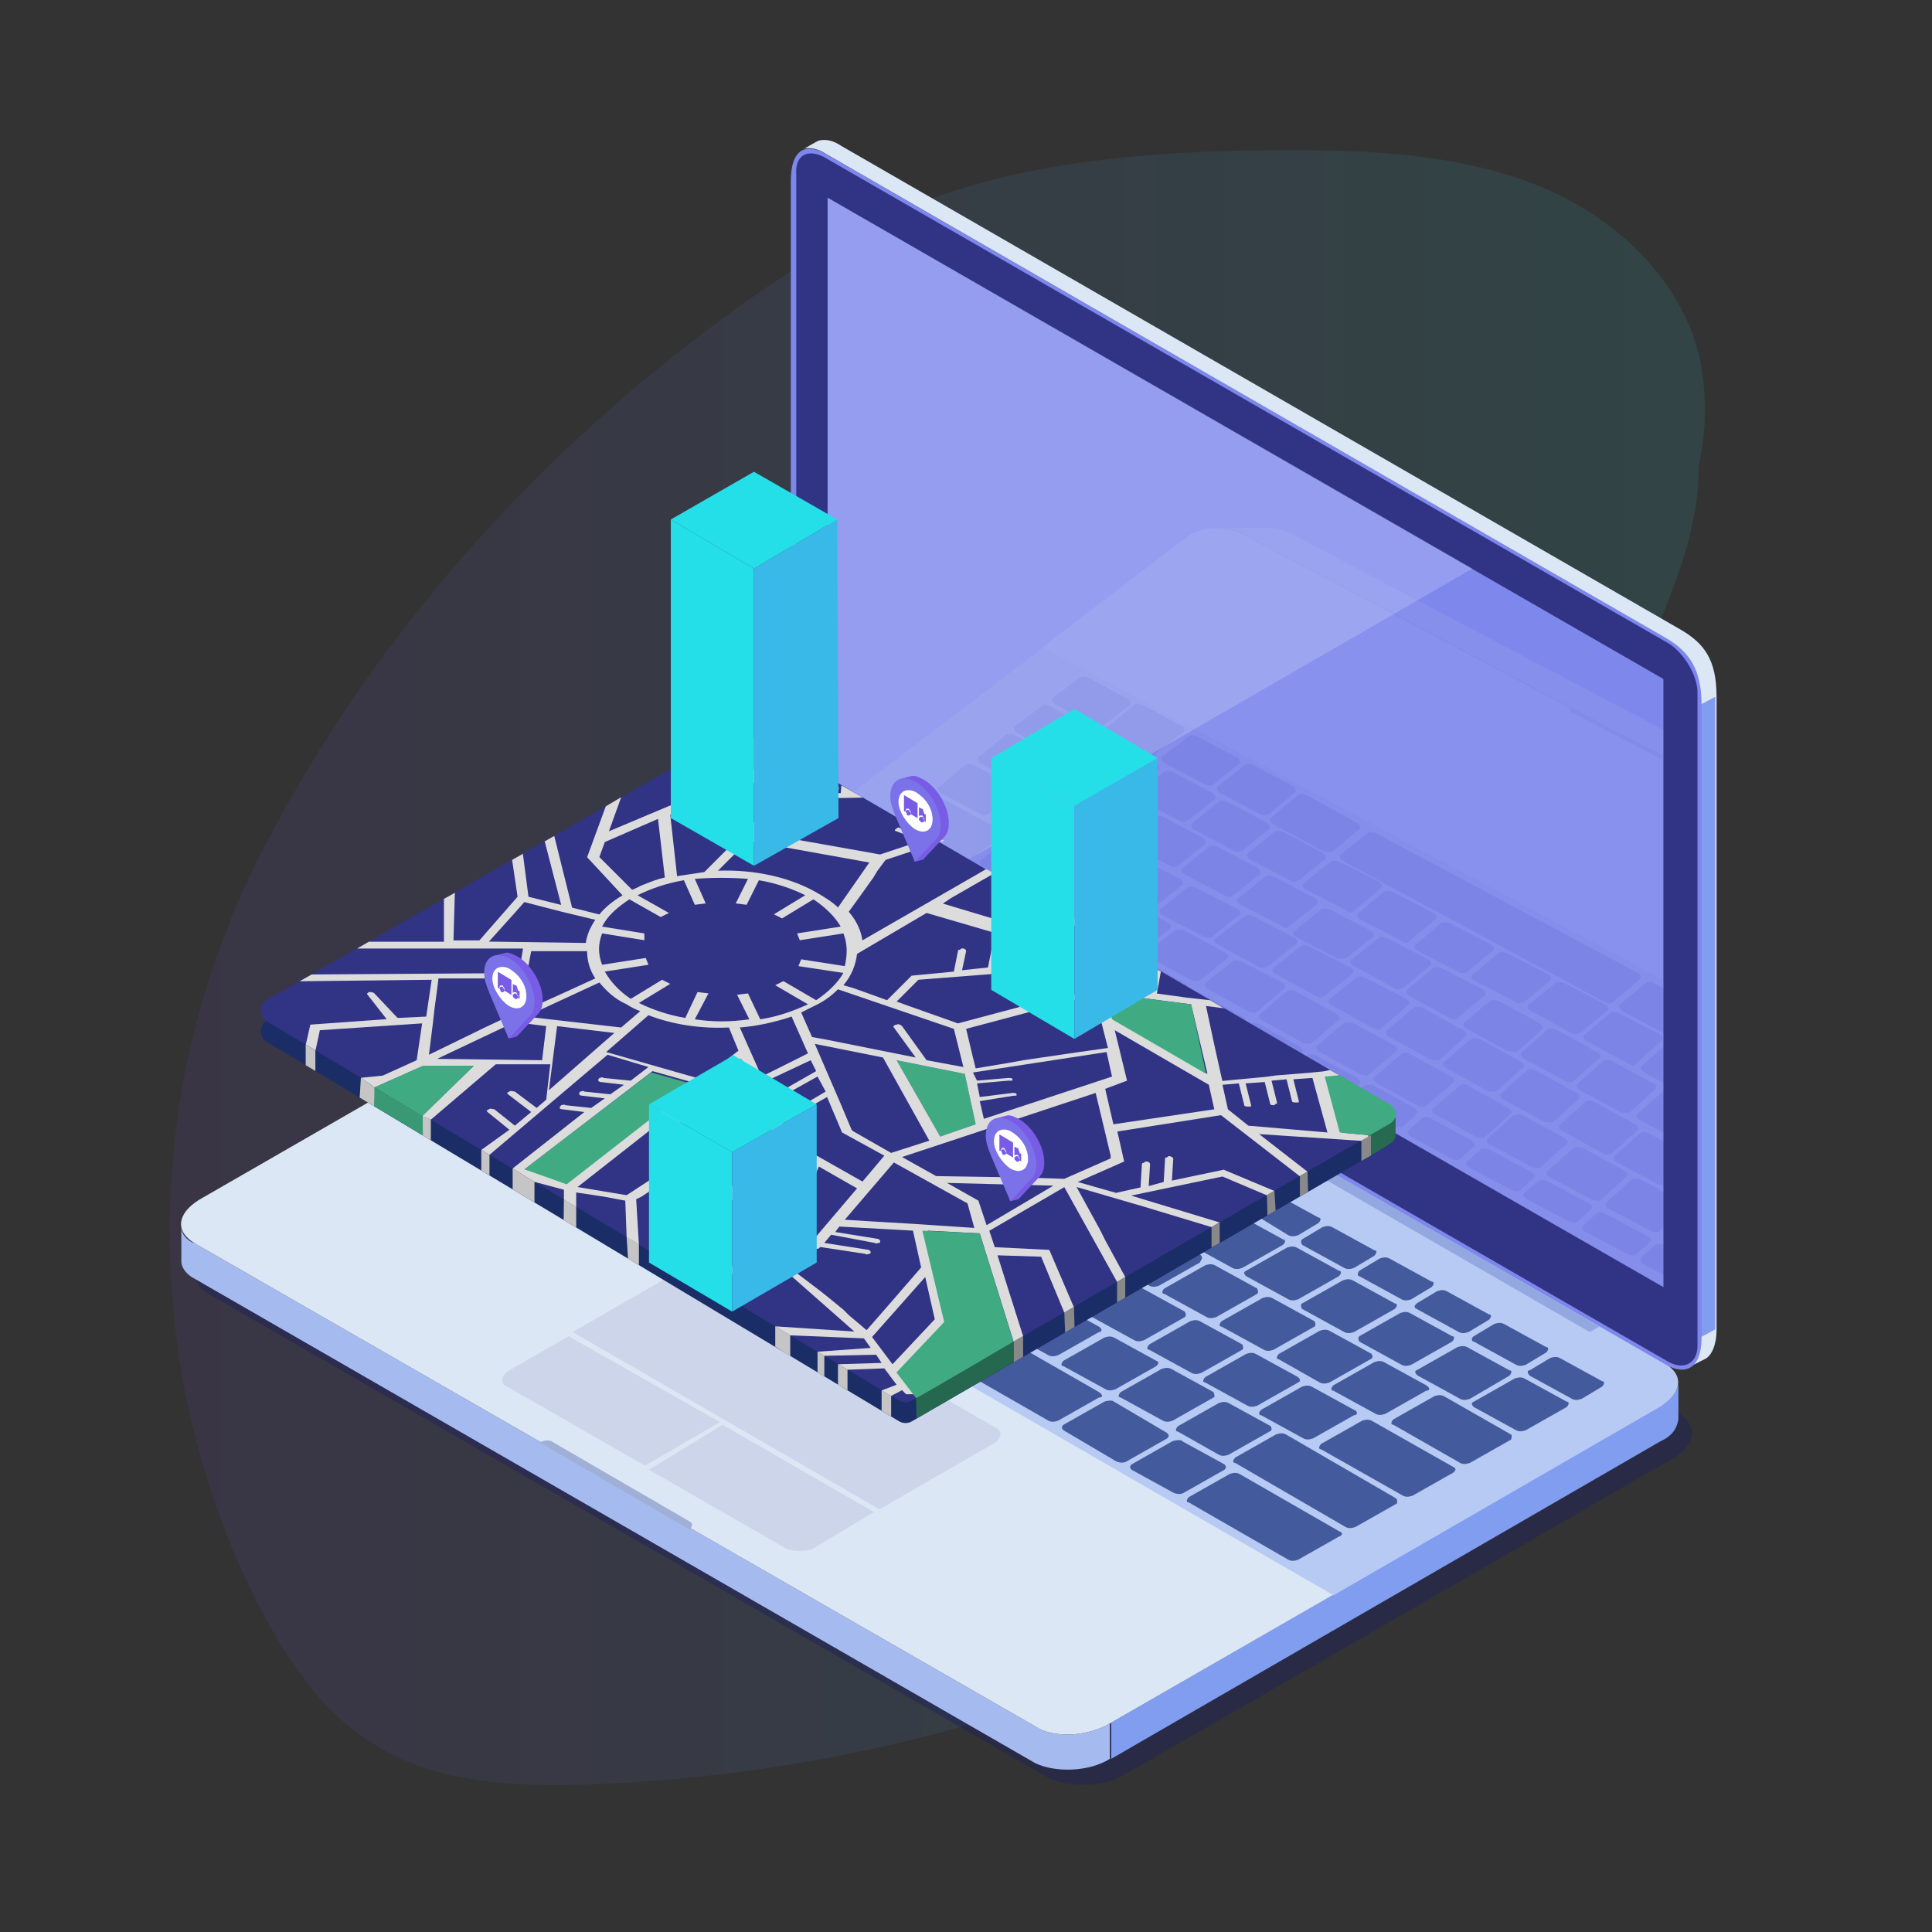 <?xml version="1.0" encoding="utf-8"?>
<!-- Generator: Adobe Illustrator 23.0.2, SVG Export Plug-In . SVG Version: 6.00 Build 0)  -->
<svg version="1.1" id="Layer_1" xmlns="http://www.w3.org/2000/svg" xmlns:xlink="http://www.w3.org/1999/xlink" x="0px" y="0px"
	 viewBox="0 0 141.7 141.7" style="enable-background:new 0 0 141.7 141.7;" xml:space="preserve">
<rect x="0" y="0" width="141.7" height="141.7" fill="#333333" stroke="none"/>
<style type="text/css">
	.st0{opacity:0.1;fill:url(#SVGID_1_);enable-background:new    ;}
	.st1{opacity:0.4;fill:#1B1C63;enable-background:new    ;}
	.st2{fill:#DCE7F5;}
	.st3{fill:#A5BBEF;}
	.st4{fill:#819DF0;}
	.st5{fill:#1A2D66;}
	.st6{fill:#A0AFD5;}
	.st7{opacity:0.4;fill:#819DF0;enable-background:new    ;}
	.st8{fill:#7E87EC;}
	.st9{fill:#313385;}
	.st10{opacity:0.1;clip-path:url(#SVGID_3_);}
	.st11{fill:#CDD5EA;}
	.st12{fill:#2C2D6F;}
	.st13{opacity:0.5;fill:#A0AFD5;enable-background:new    ;}
	.st14{opacity:0.2;fill:#EFF6FC;enable-background:new    ;}
	.st15{enable-background:new    ;}
	.st16{fill:#40AB82;}
	.st17{fill:#DCDCDC;}
	.st18{fill:#C5C5C5;}
	.st19{fill:#399975;}
	.st20{fill:#286A51;}
	.st21{fill:#898989;}
	.st22{fill:#C3C3C3;}
	.st23{fill:#26674F;}
	.st24{fill:#24DFE8;}
	.st25{fill:#38B9E7;}
	.st26{fill:#785CE5;}
	.st27{fill:#7B72E9;}
	.st28{fill:#FFFFFF;}
</style>
<linearGradient id="SVGID_1_" gradientUnits="userSpaceOnUse" x1="12.449" y1="70.958" x2="125.05" y2="70.958">
	<stop  offset="0" style="stop-color:#7546E2"/>
	<stop  offset="1" style="stop-color:#24DFE8"/>
</linearGradient>
<path class="st0" d="M19.1,118c2,3.8,4.4,7.4,8,9.7c4.4,3,10.1,3.3,15.4,3.2c10.1-0.3,20.2-1.9,29.9-4.8c4.1-1.2,8-2.7,11.7-4.8
	c9.2-5.2,16.3-13.9,19.2-24c2.7-9.1,2.2-19.1,5.5-27.9c2.4-6.3,6.7-11.7,9.9-17.6c1.6-3,3.1-6,4.2-9.2c1-2.7,1.7-5.5,1.7-8.5
	c0.6-2.7,0.6-5.4,0-8.1c-1.5-6-6.8-10.6-12.6-12.7S100,11,93.8,11c-9.1,0.1-18.6,0.7-27.1,4.2c-3.9,1.7-7.6,3.9-11.1,6.3
	C42.1,30.9,30.5,43,22.1,57.2c-2.1,3.6-4.1,7.3-5.5,11.1C10.3,84.2,11.2,102.8,19.1,118z"/>
<g>
	<path class="st1" d="M15.3,94.9l61.6,35.5c1.5,0.7,3.9,0.7,5.5-0.2l16.5-9.5l23.9-13.8c1.6-1,1.7-2.3,0.4-3.2L61.5,68.2
		c-1.5-0.7-3.9-0.7-5.5,0.2L32.1,82.2l-16.5,9.5C14,92.7,13.9,94.1,15.3,94.9z"/>
	<g>
		<g>
			<path class="st2" d="M124,100.2l1-0.5c0.5-0.2,0.9-1,0.9-2.2V51.1c0-2.7-0.9-3.9-2.6-4.9L61.7,10.7c-0.6-0.4-1.1-0.5-1.6-0.4l0,0
				l0,0c-0.1,0-1.1,0.6-1.1,0.6l0,0c0.4-0.1,1,0,1.6,0.4l61.5,35.5c1.7,1,2.6,2.3,2.6,4.9v46.4C124.7,99.2,124.4,99.8,124,100.2z"/>
			<path class="st2" d="M123.7,100.3L123.7,100.3L123.7,100.3z"/>
			<g>
				<g>
					<path class="st3" d="M81.4,129v-2.6c-1.7,1-4.2,1.1-5.5,0.2L14.3,91.2c-0.6-0.2-1-0.7-1-1.2l0,0v2.5l0,0c0,0.5,0.4,1,1,1.3
						l61.6,35.5C77.3,130,79.8,130,81.4,129L81.4,129z"/>
					<path class="st4" d="M81.5,126.4v2.6l40.3-23.3c0.9-0.4,1.2-1,1.3-1.6l0,0l0,0c0-0.1,0-0.1,0-0.2v-2.4l0,0
						c-0.1,0.5-0.5,1.1-1.3,1.6l-40.4,23.3C81.4,126.4,81.5,126.4,81.5,126.4z"/>
				</g>
				<g>
					<path class="st2" d="M97.9,116.9l-16.5,9.5c-1.7,1-4.2,1.1-5.5,0.2L14.3,91.2C12.8,90.3,13,89,14.6,88l16.5-9.5L97.9,116.9z"/>
					<path class="st2" d="M31.1,78.5L55,64.7c1.7-1,4.2-1.1,5.5-0.2l61.6,35.5c1.5,0.9,1.2,2.2-0.4,3.2L97.8,117L31.1,78.5z"/>
					<g>
						<g>
							<path class="st5" d="M108.1,102.8l3-1.7c0.3-0.1,0.5-0.1,0.7,0l3.1,1.7c0.2,0,0.2,0.2,0,0.4l-3,1.7c-0.3,0.1-0.5,0.1-0.7,0
								l-3.1-1.7C107.9,103,107.9,102.9,108.1,102.8z"/>
							<path class="st5" d="M103.9,100.5l3-1.7c0.3-0.1,0.5-0.1,0.7,0l3.1,1.7c0.2,0,0.2,0.2,0,0.4l-2.9,1.7c-0.3,0.1-0.5,0.1-0.7,0
								l-3.1-1.7C103.7,100.7,103.8,100.5,103.9,100.5z"/>
							<path class="st5" d="M99.7,98l3-1.7c0.3-0.1,0.5-0.1,0.7,0l3.1,1.7c0.2,0,0.2,0.2,0,0.4l-3,1.7c-0.3,0.1-0.5,0.1-0.7,0
								l-3.1-1.7C99.6,98.2,99.6,98.1,99.7,98z"/>
							<path class="st5" d="M95.5,95.6l3-1.7c0.3-0.1,0.5-0.1,0.7,0l3.1,1.7c0.2,0,0.2,0.2,0,0.4l-3,1.7c-0.3,0.1-0.5,0.1-0.7,0
								L95.5,96C95.4,95.9,95.4,95.6,95.5,95.6z"/>
							<path class="st5" d="M91.4,93.2l3-1.7c0.3-0.1,0.5-0.1,0.7,0l3.1,1.7c0.2,0,0.2,0.2,0,0.4l-3,1.7c-0.3,0.1-0.5,0.1-0.7,0
								l-3.1-1.7C91.2,93.4,91.2,93.3,91.4,93.2z"/>
							<path class="st5" d="M87.3,90.9l3-1.7c0.3-0.1,0.5-0.1,0.7,0l3.1,1.7c0.2,0,0.2,0.2,0,0.4l-3,1.7c-0.3,0.1-0.5,0.1-0.7,0
								l-3.1-1.7C87,91.1,87,90.8,87.3,90.9z"/>
							<path class="st5" d="M83.1,88.5l3-1.7c0.3-0.1,0.5-0.1,0.7,0l3.1,1.7c0.2,0,0.2,0.2,0,0.4l-3,1.7c-0.3,0.1-0.5,0.1-0.7,0
								l-3.1-1.9C82.8,88.6,82.8,88.5,83.1,88.5z"/>
							<path class="st5" d="M78.9,86l3-1.7c0.3-0.1,0.5-0.1,0.7,0l3.1,1.7c0.2,0,0.2,0.2,0,0.4l-3,1.7c-0.3,0.1-0.5,0.1-0.7,0
								l-3.1-1.7C78.7,86.3,78.8,86,78.9,86z"/>
							<path class="st5" d="M74.7,83.6l3-1.7c0.3-0.1,0.5-0.1,0.7,0l3.1,1.7c0.2,0,0.2,0.2,0,0.4l-3,1.7c-0.3,0.1-0.5,0.1-0.7,0
								L74.7,84C74.6,83.8,74.6,83.7,74.7,83.6z"/>
							<path class="st5" d="M70.5,81.2l3-1.7c0.3-0.1,0.5-0.1,0.7,0l3.1,1.7c0.2,0,0.2,0.2,0,0.4l-3,1.7c-0.3,0.1-0.5,0.1-0.7,0
								l-3.1-1.7C70.4,81.5,70.4,81.2,70.5,81.2z"/>
							<path class="st5" d="M66.3,78.8l3-1.7c0.3-0.1,0.5-0.1,0.7,0l3.1,1.7c0.2,0,0.2,0.2,0,0.4l-3,1.7c-0.3,0.1-0.5,0.1-0.7,0
								l-3.1-1.7C66.2,79,66.2,78.9,66.3,78.8z"/>
							<path class="st5" d="M62.3,76.3l3-1.7c0.3-0.1,0.5-0.1,0.7,0l3.1,1.9c0.2,0,0.2,0.2,0,0.4l-3,1.7c-0.3,0.1-0.5,0.1-0.7,0
								l-3.1-1.7C62,76.7,62,76.4,62.3,76.3z"/>
							<path class="st5" d="M58.1,74l3-1.7c0.3-0.1,0.5-0.1,0.7,0l3.1,1.7c0.2,0,0.2,0.2,0,0.4l-3,1.7c-0.3,0.1-0.5,0.1-0.7,0
								l-3.1-1.7C57.9,74.2,57.9,74.1,58.1,74z"/>
							<path class="st5" d="M52.1,70.5l3-1.7c0.3-0.1,0.5-0.1,0.7,0l4.9,2.8c0.2,0,0.2,0.2,0,0.4l-3,1.7c-0.3,0.1-0.5,0.1-0.7,0
								l-4.9-2.8C51.8,70.8,51.8,70.7,52.1,70.5z"/>
						</g>
						<g>
							<path class="st5" d="M54.7,73.3l-3,1.6c-0.3,0.1-0.5,0.1-0.7,0l-3.1-1.7c-0.2,0-0.2-0.2,0-0.4l3-1.7c0.3-0.1,0.5-0.1,0.7,0
								l3.1,1.7C54.9,73,54.9,73.2,54.7,73.3z"/>
							<path class="st5" d="M58.8,75.7l-3,1.7c-0.3,0.1-0.5,0.1-0.7,0L52,75.7c-0.2,0-0.2-0.2,0-0.4l3-1.7c0.3-0.1,0.5-0.1,0.7,0
								l3.1,1.7C59.1,75.4,59,75.6,58.8,75.7z"/>
							<path class="st5" d="M63,78l-3,1.7c-0.3,0.1-0.5,0.1-0.7,0L56.2,78c-0.2,0-0.2-0.2,0-0.4l3-1.7c0.3-0.1,0.5-0.1,0.7,0
								l3.1,1.7C63.2,77.8,63.2,78,63,78z"/>
							<path class="st5" d="M67.2,80.5l-3,1.7c-0.3,0.1-0.5,0.1-0.7,0l-3.1-1.7c-0.2,0-0.2-0.2,0-0.4l3-1.7c0.3-0.1,0.5-0.1,0.7,0
								l3.1,1.7C67.3,80.3,67.3,80.4,67.2,80.5z"/>
							<path class="st5" d="M71.4,82.8l-3,1.7c-0.3,0.1-0.5,0.1-0.7,0l-3.1-1.7c-0.2,0-0.2-0.2,0-0.4l3-1.7c0.3-0.1,0.5-0.1,0.7,0
								l3.1,1.7C71.5,82.6,71.5,82.8,71.4,82.8z"/>
							<path class="st5" d="M75.5,85.3l-3,1.7c-0.3,0.1-0.5,0.1-0.7,0l-3.1-1.7c-0.2,0-0.2-0.2,0-0.4l3-1.7c0.3-0.1,0.5-0.1,0.7,0
								l3.1,1.7C75.7,85.1,75.7,85.2,75.5,85.3z"/>
							<path class="st5" d="M79.6,87.6l-3,1.7c-0.3,0.1-0.5,0.1-0.7,0l-3.1-1.7c-0.2,0-0.2-0.2,0-0.4l3-1.7c0.3-0.1,0.5-0.1,0.7,0
								l3.1,1.7C79.9,87.4,79.9,87.6,79.6,87.6z"/>
							<path class="st5" d="M83.8,90.1l-3,1.7c-0.3,0.1-0.5,0.1-0.7,0L77,90.1c-0.2,0-0.2-0.2,0-0.4l3-1.7c0.3-0.1,0.5-0.1,0.7,0
								l3.1,1.7C84.1,89.8,84.1,90,83.8,90.1z"/>
							<path class="st5" d="M88,92.6l-3,1.7c-0.3,0.1-0.5,0.1-0.7,0l-3.1-1.9c-0.2,0-0.2-0.2,0-0.4l3-1.7c0.3-0.1,0.5-0.1,0.7,0
								L88,92C88.3,92.2,88.1,92.4,88,92.6z"/>
							<path class="st5" d="M92.2,94.9l-3,1.7c-0.3,0.1-0.5,0.1-0.7,0l-3.1-1.7c-0.2,0-0.2-0.2,0-0.4l3-1.7c0.3-0.1,0.5-0.1,0.7,0
								l3.1,1.7C92.3,94.7,92.3,94.8,92.2,94.9z"/>
							<path class="st5" d="M96.4,97.3l-3,1.7c-0.3,0.1-0.5,0.1-0.7,0l-3.1-1.7c-0.2,0-0.2-0.2,0-0.4l3-1.7c0.3-0.1,0.5-0.1,0.7,0
								l3.1,1.7C96.5,97,96.5,97.3,96.4,97.3z"/>
							<path class="st5" d="M100.5,99.7l-3,1.7c-0.3,0.1-0.5,0.1-0.7,0l-3-1.7c-0.2,0-0.2-0.2,0-0.4l3-1.7c0.3-0.1,0.5-0.1,0.7,0
								l3.1,1.7C100.7,99.5,100.7,99.6,100.5,99.7z"/>
							<path class="st5" d="M104.6,102l-3,1.7c-0.3,0.1-0.5,0.1-0.7,0l-3.1-1.7c-0.2,0-0.2-0.2,0-0.4l3-1.7c0.3-0.1,0.5-0.1,0.7,0
								l3.1,1.7C104.9,101.8,104.9,102,104.6,102z"/>
							<path class="st5" d="M110.8,105.6l-3,1.7c-0.3,0.1-0.5,0.1-0.7,0l-4.9-2.8c-0.2,0-0.2-0.2,0-0.4l3-1.7c0.3-0.1,0.5-0.1,0.7,0
								l4.9,2.8C110.9,105.2,110.9,105.5,110.8,105.6z"/>
						</g>
						<g>
							<path class="st5" d="M53.6,77.4l-3,1.7c-0.3,0.1-0.5,0.1-0.7,0l-6-3.4c-0.2,0-0.2-0.2,0-0.4l3-1.7c0.3-0.1,0.5-0.1,0.7,0
								l6,3.4C53.8,77.2,53.7,77.3,53.6,77.4z"/>
							<path class="st5" d="M106.6,108l-3,1.7c-0.3,0.1-0.5,0.1-0.7,0l-6-3.4c-0.2,0-0.2-0.2,0-0.4l3-1.7c0.3-0.1,0.5-0.1,0.7,0
								l6,3.4C106.8,107.7,106.8,107.8,106.6,108z"/>
							<path class="st5" d="M57.7,79.7l-3,1.7c-0.3,0.1-0.5,0.1-0.7,0l-3-1.7c-0.2,0-0.2-0.2,0-0.4l3-1.7c0.3-0.1,0.5-0.1,0.7,0
								l3.1,1.7C57.9,79.5,57.9,79.8,57.7,79.7z"/>
							<path class="st5" d="M61.9,82.2L59,84c-0.3,0.1-0.5,0.1-0.7,0l-3.1-1.7c-0.2,0-0.2-0.2,0-0.4l3-1.7c0.3-0.1,0.5-0.1,0.7,0
								l3.1,1.7C62,82,62,82.1,61.9,82.2z"/>
							<path class="st5" d="M66,84.7l-3,1.7c-0.3,0.1-0.5,0.1-0.7,0l-3-1.9c-0.2,0-0.2-0.2,0-0.4l3-1.7c0.3-0.1,0.5-0.1,0.7,0
								l3.1,1.7C66.2,84.3,66.2,84.6,66,84.7z"/>
							<path class="st5" d="M70.2,87l-3,1.7c-0.3,0.1-0.5,0.1-0.7,0L63.4,87c-0.2,0-0.2-0.2,0-0.4l3-1.7c0.3-0.1,0.5-0.1,0.7,0
								l3.1,1.7C70.4,86.8,70.4,86.9,70.2,87z"/>
							<path class="st5" d="M74.4,89.4l-3,1.7c-0.3,0.1-0.5,0.1-0.7,0l-3.1-1.7c-0.2,0-0.2-0.2,0-0.4l3-1.7c0.3-0.1,0.5-0.1,0.7,0
								l3.1,1.7C74.6,89.1,74.6,89.4,74.4,89.4z"/>
							<path class="st5" d="M78.5,91.8l-3,1.7c-0.3,0.1-0.5,0.1-0.7,0l-3.1-1.7c-0.2,0-0.2-0.2,0-0.4l3-1.7c0.3-0.1,0.5-0.1,0.7,0
								l3.1,1.7C78.8,91.6,78.7,91.7,78.5,91.8z"/>
							<path class="st5" d="M82.7,94.3l-3,1.6c-0.3,0.1-0.5,0.1-0.7,0l-3.1-1.7c-0.2,0-0.2-0.2,0-0.4l3-1.7c0.3-0.1,0.5-0.1,0.7,0
								l3.1,1.7C82.8,93.9,82.8,94.2,82.7,94.3z"/>
							<path class="st5" d="M86.9,96.6l-3,1.7c-0.3,0.1-0.5,0.1-0.7,0l-3.1-1.7c-0.2,0-0.2-0.2,0-0.4l3-1.7c0.3-0.1,0.5-0.1,0.7,0
								l3.1,1.7C87,96.4,87,96.5,86.9,96.6z"/>
							<path class="st5" d="M91.1,99l-3,1.7c-0.3,0.1-0.5,0.1-0.7,0L84.3,99c-0.2,0-0.2-0.2,0-0.4l3-1.7c0.3-0.1,0.5-0.1,0.7,0
								l3.1,1.7C91.2,98.7,91.2,99,91.1,99z"/>
							<path class="st5" d="M95.2,101.4l-3,1.7c-0.3,0.1-0.5,0.1-0.7,0l-3.1-1.7c-0.2,0-0.2-0.2,0-0.4l3-1.7c0.3-0.1,0.5-0.1,0.7,0
								l3.1,1.7C95.4,101.2,95.4,101.3,95.2,101.4z"/>
							<path class="st5" d="M99.3,103.8l-3,1.7c-0.3,0.1-0.5,0.1-0.7,0l-3.1-1.7c-0.2,0-0.2-0.2,0-0.4l3-1.7c0.3-0.1,0.5-0.1,0.7,0
								l3.1,1.7C99.6,103.5,99.6,103.8,99.3,103.8z"/>
						</g>
						<g>
							<path class="st5" d="M51.5,81l-3,1.7c-0.3,0.1-0.5,0.1-0.7,0L39.6,78c-0.2,0-0.2-0.2,0-0.4l3-1.7c0.3-0.1,0.5-0.1,0.7,0
								l8.1,4.7C51.7,80.8,51.7,80.9,51.5,81z"/>
							<path class="st5" d="M55.6,83.3l-3,1.7c-0.3,0.1-0.5,0.1-0.7,0l-3.1-1.7c-0.2,0-0.2-0.2,0-0.4l3-1.7c0.3-0.1,0.5-0.1,0.7,0
								l3.1,1.7C55.9,83.1,55.8,83.3,55.6,83.3z"/>
							<path class="st5" d="M59.8,85.8l-3,1.7c-0.3,0.1-0.5,0.1-0.7,0L53,85.8c-0.2,0-0.2-0.2,0-0.4l3-1.7c0.3-0.1,0.5-0.1,0.7,0
								l3.1,1.7C60,85.5,60,85.7,59.8,85.8z"/>
							<path class="st5" d="M64,88.1l-3,1.7c-0.3,0.1-0.5,0.1-0.7,0l-3.1-1.7c-0.2,0-0.2-0.2,0-0.4l3-1.7c0.3-0.1,0.5-0.1,0.7,0
								l3.1,1.7C64.1,87.9,64.1,88.1,64,88.1z"/>
							<path class="st5" d="M68.1,90.6l-2.8,1.7c-0.3,0.1-0.5,0.1-0.7,0l-3.1-1.7c-0.2,0-0.2-0.2,0-0.4l3-1.7c0.3-0.1,0.5-0.1,0.7,0
								l3.1,1.7C68.3,90.4,68.3,90.5,68.1,90.6z"/>
							<path class="st5" d="M72.3,93l-3,1.6c-0.3,0.1-0.5,0.1-0.7,0l-3.1-1.7c-0.2,0-0.2-0.2,0-0.4l3-1.7c0.3-0.1,0.5-0.1,0.7,0
								l3.1,1.7C72.5,92.7,72.5,92.9,72.3,93z"/>
							<path class="st5" d="M76.5,95.4l-3,1.7c-0.3,0.1-0.5,0.1-0.7,0l-3.1-1.7c-0.2,0-0.2-0.2,0-0.4l3-1.7c0.3-0.1,0.5-0.1,0.7,0
								l3.1,1.7C76.7,95.2,76.7,95.3,76.5,95.4z"/>
							<path class="st5" d="M80.6,97.7l-3,1.7c-0.3,0.1-0.5,0.1-0.7,0l-3.1-1.7c-0.2,0-0.2-0.2,0-0.4l3-1.7c0.3-0.1,0.5-0.1,0.7,0
								l3.1,1.7C80.9,97.5,80.8,97.7,80.6,97.7z"/>
							<path class="st5" d="M84.8,100.2l-3,1.7c-0.3,0.1-0.5,0.1-0.7,0l-3.1-1.7c-0.2,0-0.2-0.2,0-0.4l3-1.7c0.3-0.1,0.5-0.1,0.7,0
								l3.1,1.7C85.1,99.9,84.9,100.1,84.8,100.2z"/>
							<path class="st5" d="M89,102.5l-3,1.7c-0.3,0.1-0.5,0.1-0.7,0l-3.1-1.7c-0.2,0-0.2-0.2,0-0.4l3-1.7c0.3-0.1,0.5-0.1,0.7,0
								l3.1,1.7C89.1,102.3,89.1,102.5,89,102.5z"/>
							<path class="st5" d="M93.1,105l-3,1.7c-0.3,0.1-0.5,0.1-0.7,0l-3-1.7c-0.2,0-0.2-0.2,0-0.4l3-1.7c0.3-0.1,0.5-0.1,0.7,0
								l3.1,1.7C93.3,104.8,93.3,104.9,93.1,105z"/>
							<path class="st5" d="M102.4,110.3l-3,1.7c-0.3,0.1-0.5,0.1-0.7,0l-8.1-4.7c-0.2,0-0.2-0.2,0-0.4l3-1.7c0.3-0.1,0.5-0.1,0.7,0
								l8.1,4.7C102.5,110,102.5,110.3,102.4,110.3z"/>
						</g>
						<g>
							<path class="st5" d="M80.6,102.5l-3,1.7c-0.3,0.1-0.5,0.1-0.7,0L57.2,92.9c-0.2,0-0.2-0.2,0-0.4l3-1.7c0.3-0.1,0.5-0.1,0.7,0
								l19.7,11.3C80.9,102.3,80.9,102.5,80.6,102.5z"/>
							<path class="st5" d="M54.8,87.6l-3,1.7c-0.3,0.1-0.5,0.1-0.7,0L48,87.6c-0.2,0-0.2-0.2,0-0.4l3-1.7c0.3-0.1,0.5-0.1,0.7,0
								l3.1,1.7C54.9,87.4,54.9,87.5,54.8,87.6z"/>
							<path class="st5" d="M59.8,90.6l-3,1.7c-0.3,0.1-0.5,0.1-0.7,0L52.2,90c-0.2,0-0.2-0.2,0-0.4l3-1.7c0.3-0.1,0.5-0.1,0.7,0
								l3.9,2.3C60.1,90.4,60,90.5,59.8,90.6z"/>
							<path class="st5" d="M86,105.7l-3,1.7c-0.1,0.1-0.2,0.2,0,0.4l3.1,1.7c0.3,0.1,0.5,0.1,0.7,0l3-1.7c0.1-0.1,0.2-0.2,0-0.4
								l-3.1-1.7C86.7,105.6,86.3,105.6,86,105.7z"/>
							<path class="st5" d="M81,102.8l-3,1.7c-0.1,0.1-0.2,0.2,0,0.4l3.9,2.3c0.3,0.1,0.5,0.1,0.7,0l3-1.7c0.1-0.1,0.2-0.2,0-0.4
								l-3.9-2.3C81.6,102.7,81.3,102.7,81,102.8z"/>
							<path class="st5" d="M42.2,80.4l-3,1.7c-0.3,0.1-0.5,0.1-0.7,0l-3.1-1.7c-0.2,0-0.2-0.2,0-0.4l3-1.7c0.3-0.1,0.5-0.1,0.7,0
								l3.1,1.7C42.5,80.1,42.5,80.4,42.2,80.4z"/>
							<path class="st5" d="M46.4,82.8l-3,1.7c-0.3,0.1-0.5,0.1-0.7,0l-3.1-1.7c-0.2,0-0.2-0.2,0-0.4l3-1.7c0.3-0.1,0.5-0.1,0.7,0
								l3.1,1.7C46.7,82.6,46.7,82.7,46.4,82.8z"/>
							<path class="st5" d="M50.6,85.2l-3,1.7c-0.3,0.1-0.5,0.1-0.7,0l-3.1-1.7c-0.2,0-0.2-0.2,0-0.4l3-1.7c0.3-0.1,0.5-0.1,0.7,0
								l3.1,1.7C50.8,84.9,50.7,85.2,50.6,85.2z"/>
							<path class="st5" d="M98.2,112.7l-3,1.7c-0.3,0.1-0.5,0.1-0.7,0l-7.3-4.2c-0.2,0-0.2-0.2,0-0.4l3-1.7c0.3-0.1,0.5-0.1,0.7,0
								l7.3,4.2C98.5,112.4,98.5,112.6,98.2,112.7z"/>
						</g>
						<g>
							<path class="st5" d="M112.2,100.5l1.5-0.9c0.3-0.1,0.5-0.1,0.7,0l3.1,1.7c0.2,0,0.2,0.2,0,0.4l-1.5,0.9
								c-0.3,0.1-0.5,0.1-0.7,0l-3.1-1.7C112,100.7,112,100.5,112.2,100.5z"/>
							<path class="st5" d="M108.1,98l1.5-0.9c0.3-0.1,0.5-0.1,0.7,0l3.1,1.7c0.2,0,0.2,0.2,0,0.4l-1.5,0.9c-0.3,0.1-0.5,0.1-0.7,0
								l-3.1-1.7C107.9,98.4,107.9,98.1,108.1,98z"/>
							<path class="st5" d="M103.9,95.6l1.5-0.9c0.3-0.1,0.5-0.1,0.7,0l3.1,1.7c0.2,0,0.2,0.2,0,0.4l-1.5,0.9
								c-0.3,0.1-0.5,0.1-0.7,0l-3.1-1.7C103.7,95.9,103.7,95.8,103.9,95.6z"/>
							<path class="st5" d="M99.7,93.2l1.5-0.9c0.3-0.1,0.5-0.1,0.7,0L105,94c0.2,0,0.2,0.2,0,0.4l-1.5,0.9c-0.3,0.1-0.5,0.1-0.7,0
								l-3.1-1.7C99.5,93.6,99.6,93.3,99.7,93.2z"/>
							<path class="st5" d="M95.5,90.9L97,90c0.3-0.1,0.5-0.1,0.7,0l3.1,1.7c0.2,0,0.2,0.2,0,0.4L99.3,93c-0.3,0.1-0.5,0.1-0.7,0
								l-3.1-1.7C95.4,91.1,95.4,91,95.5,90.9z"/>
							<path class="st5" d="M91.4,88.5l1.5-0.9c0.3-0.1,0.5-0.1,0.7,0l3.1,1.7c0.2,0,0.2,0.2,0,0.4l-1.5,0.9c-0.3,0.1-0.5,0.1-0.7,0
								l-3.1-1.9C91.2,88.7,91.2,88.5,91.4,88.5z"/>
							<path class="st5" d="M87.2,86l1.5-0.9c0.3-0.1,0.5-0.1,0.7,0l3.1,1.7c0.2,0,0.2,0.2,0,0.4L91,88.1c-0.3,0.1-0.5,0.1-0.7,0
								l-3.1-1.7C87,86.3,87,86.2,87.2,86z"/>
							<path class="st5" d="M83.1,83.6l1.5-0.9c0.3-0.1,0.5-0.1,0.7,0l3.1,1.7c0.2,0,0.2,0.2,0,0.4l-1.5,0.9c-0.3,0.1-0.5,0.1-0.7,0
								L83.1,84C82.8,84,82.8,83.7,83.1,83.6z"/>
							<path class="st5" d="M78.9,81.2l1.5-0.9c0.3-0.1,0.5-0.1,0.7,0l3.1,1.7c0.2,0,0.2,0.2,0,0.4l-1.5,0.9c-0.3,0.1-0.5,0.1-0.7,0
								l-3.1-1.7C78.7,81.5,78.7,81.4,78.9,81.2z"/>
							<path class="st5" d="M74.7,78.8l1.5-0.9c0.3-0.1,0.5-0.1,0.7,0l3.1,1.7c0.2,0,0.2,0.2,0,0.4l-1.5,0.9c-0.3,0.1-0.5,0.1-0.7,0
								l-3.1-1.7C74.5,79.1,74.5,78.9,74.7,78.8z"/>
							<path class="st5" d="M70.5,76.4l1.5-0.9c0.3-0.1,0.5-0.1,0.7,0l3.1,1.7c0.2,0,0.2,0.2,0,0.4l-1.5,0.9c-0.3,0.1-0.5,0.1-0.7,0
								l-3.1-1.7C70.3,76.7,70.4,76.6,70.5,76.4z"/>
							<path class="st5" d="M66.3,74l1.5-0.9c0.3-0.1,0.5-0.1,0.7,0l3.1,1.7c0.2,0,0.2,0.2,0,0.4l-1.5,0.9c-0.3,0.1-0.5,0.1-0.7,0
								l-3.1-1.7C66.2,74.3,66.2,74.1,66.3,74z"/>
							<path class="st5" d="M62.2,71.6l1.5-0.9c0.3-0.1,0.5-0.1,0.7,0l3.1,1.7c0.2,0,0.2,0.2,0,0.4L66,73.7c-0.3,0.1-0.5,0.1-0.7,0
								L62.2,72C62,71.9,62,71.8,62.2,71.6z"/>
							<path class="st5" d="M56.1,68.2l1.5-0.9c0.3-0.1,0.5-0.1,0.7,0l4.9,2.8c0.2,0,0.2,0.2,0,0.4l-1.5,0.9c-0.3,0.1-0.5,0.1-0.7,0
								l-4.9-2.8C56,68.4,56,68.2,56.1,68.2z"/>
						</g>
					</g>
					<path class="st6" d="M39.6,105.8l11,6.4c0.2-0.3,0.2-0.5,0-0.6l-10-5.8C40.4,105.6,39.9,105.6,39.6,105.8z"/>
					<polygon class="st6" points="65.4,67.3 117.3,97.3 116.6,97.7 64.6,67.7 					"/>
				</g>
				<path class="st7" d="M31.1,78.5L55,64.7c1.7-1,4.2-1.1,5.5-0.2l61.6,35.5c1.5,0.9,1.2,2.2-0.4,3.2L97.8,117L31.1,78.5z"/>
			</g>
			<polygon class="st4" points="125.8,51.1 125.8,97.5 124.7,98.1 124.7,51.7 			"/>
			<g>
				<path class="st8" d="M58,59.7V13.3c0-2.5,1.2-2.8,2.6-2l61.6,35.5c1.7,1,2.6,2.3,2.6,4.9v46.4c0,2.3-1.2,2.8-2.6,2L60.6,64.6
					C59,63.6,58,62.8,58,59.7z"/>
				<path class="st9" d="M58.4,12.8v47.8c0,1.3,1,2.9,2.1,3.6l61.9,35.7c1.1,0.6,2.1,0.1,2.1-1.2V50.8c0-1.3-1-2.9-2.1-3.6l-62-35.7
					C59.2,10.9,58.3,11.4,58.4,12.8z"/>
				<polygon id="XMLID_1_" class="st8" points="60.7,59.2 60.7,14.5 122,49.8 122,94.4 				"/>
				<g>
					<defs>
						<polygon id="SVGID_2_" points="60.7,59.2 60.7,14.5 122,49.8 122,94.4 						"/>
					</defs>
					<clipPath id="SVGID_3_">
						<use xlink:href="#SVGID_2_"  style="overflow:visible;"/>
					</clipPath>
					<g class="st10">
						<g>
							<path class="st11" d="M151.2,73.5c1-0.9,0.5-2.2-0.9-3l-59-31.3c-0.5-0.4-1.2-0.5-1.9-0.5l0,0h3.4l0,0c0.6,0,1.3,0.1,2,0.5
								l59,31.1c1.3,0.7,1.7,2.1,0.9,3L151.2,73.5z"/>
							<path class="st11" d="M154.8,73.3l-23.5,23.3c-0.5,0.5-1.2,0.9-2.1,0.9l0,0l0,0c-0.1,0-0.2,0-0.4,0l-3.4,0.1l0,0
								c0.7,0,1.6-0.4,2.1-0.9l23.9-23.3L154.8,73.3z"/>
						</g>
						<g>
							<path class="st2" d="M141.7,82.7l9.4-9.2c1-0.9,0.5-2.2-0.9-3l-59-31.3C90,38.5,88,38.6,87,39.4l-10.6,8.1L141.7,82.7z"/>
							<path class="st2" d="M76.5,47.5L60.2,59.9c-1.2,0.9-1,2.2,0.4,3l62.3,34.2c1.5,0.9,3.4,0.6,4.5-0.4l14.4-14.2L76.5,47.5z"/>
							<g>
								<g>
									<path class="st12" d="M124,88.9l-1.9,1.7c-0.1,0.1-0.1,0.2,0.1,0.4l3.2,1.7c0.3,0.1,0.5,0.1,0.6,0l1.9-1.7
										c0.1-0.1,0.1-0.2-0.1-0.4l-3.2-1.7C124.4,88.7,124.1,88.7,124,88.9z"/>
									<path class="st12" d="M119.7,86.5l-1.9,1.7c-0.1,0.1-0.1,0.2,0.1,0.4l3.2,1.7c0.3,0.1,0.5,0.1,0.6,0l1.9-1.7
										c0.1-0.1,0.1-0.2-0.1-0.4l-3.2-1.7C120.2,86.4,119.9,86.4,119.7,86.5z"/>
									<path class="st12" d="M115.4,84.2l-1.9,1.7c-0.1,0.1-0.1,0.2,0.1,0.4l3.2,1.7c0.3,0.1,0.5,0.1,0.6,0l1.9-1.7
										c0.1-0.1,0.1-0.2-0.1-0.4l-3.1-1.7C115.8,84.1,115.6,84.1,115.4,84.2z"/>
									<path class="st12" d="M111,81.8l-1.9,1.7c-0.1,0.1-0.1,0.2,0.1,0.4l3.2,1.7c0.3,0.1,0.5,0.1,0.6,0l1.9-1.7
										c0.1-0.1,0.1-0.2-0.1-0.4l-3.1-1.7C111.7,81.7,111.4,81.7,111,81.8z"/>
									<path class="st12" d="M107.1,79.6l-2,1.7c-0.1,0.1-0.1,0.2,0.1,0.4l3.1,1.7c0.3,0.1,0.5,0.1,0.6,0l1.9-1.7
										c0.1-0.1,0.1-0.2-0.1-0.4l-3.1-1.7C107.5,79.5,107.2,79.5,107.1,79.6z"/>
									<path class="st12" d="M102.8,77.3l-2,1.7c-0.1,0.1-0.1,0.2,0.1,0.4l3.1,1.7c0.3,0.1,0.5,0.1,0.6,0l2-1.7
										c0.1-0.1,0.1-0.2-0.1-0.4l-3.1-1.7C103.3,77.2,102.9,77.2,102.8,77.3z"/>
									<path class="st12" d="M98.6,75l-2,1.7c-0.1,0.1-0.1,0.2,0.1,0.4l3.1,1.7c0.3,0.1,0.5,0.1,0.6,0l2-1.7
										c0.1-0.1,0.1-0.2-0.1-0.4L99.2,75C99.1,75,98.7,75,98.6,75z"/>
									<path class="st12" d="M94.4,72.7l-2,1.7c-0.1,0.1-0.1,0.2,0.1,0.4l3.1,1.7c0.3,0.1,0.5,0.1,0.6,0l2-1.7
										c0.1-0.1,0.1-0.2-0.1-0.4L95,72.7C94.9,72.6,94.7,72.6,94.4,72.7z"/>
									<path class="st12" d="M90.4,70.5l-2,1.6c-0.1,0.1-0.1,0.2,0.1,0.4l3.1,1.7c0.3,0.1,0.5,0.1,0.6,0l2-1.7
										c0.1-0.1,0.1-0.2-0.1-0.4L91,70.5C90.7,70.4,90.5,70.4,90.4,70.5z"/>
									<path class="st12" d="M86.2,68.2l-2,1.6c-0.1,0.1-0.1,0.2,0.1,0.4l3.1,1.7c0.3,0.1,0.5,0.1,0.6,0l2-1.6
										c0.1-0.1,0.1-0.2-0.1-0.4l-3.1-1.7C86.7,68.2,86.3,68.2,86.2,68.2z"/>
									<path class="st12" d="M82.1,66L80,67.6c-0.1,0.1-0.1,0.2,0.1,0.4l3.1,1.7c0.3,0.1,0.5,0.1,0.6,0l2-1.6
										c0.1-0.1,0.1-0.2-0.1-0.4l-3-1.7C82.5,65.8,82.2,65.8,82.1,66z"/>
									<path class="st12" d="M77.9,63.8l-2,1.6c-0.1,0.1-0.1,0.2,0.1,0.4l3.1,1.6c0.3,0.1,0.5,0.1,0.6,0l2-1.6
										c0.1-0.1,0.1-0.2-0.1-0.4l-3.1-1.6C78.4,63.6,78.2,63.6,77.9,63.8z"/>
									<path class="st12" d="M74,61.5l-2.1,1.6c-0.1,0.1-0.1,0.2,0.1,0.4l3.1,1.6c0.3,0.1,0.5,0.1,0.6,0l2-1.6
										c0.1-0.1,0-0.2-0.1-0.4l-3.1-1.6C74.4,61.4,74,61.4,74,61.5z"/>
									<path class="st12" d="M68.1,58.2L66,59.8c-0.2,0.1-0.1,0.2,0,0.4l4.8,2.7c0.3,0.1,0.5,0.1,0.6,0l2.1-1.6
										c0.1-0.1,0-0.2-0.1-0.4l-4.8-2.6C68.4,58.2,68.2,58.2,68.1,58.2z"/>
								</g>
								<g>
									<path class="st12" d="M72.5,59.7l2-1.6c0.1-0.1,0-0.2-0.1-0.4l-3-1.6c-0.3-0.1-0.5-0.1-0.6,0l-1.9,1.6
										c-0.2,0.1-0.1,0.2,0,0.4l3,1.6C72,59.8,72.4,59.8,72.5,59.7z"/>
									<path class="st12" d="M76.6,61.9l2-1.6c0.1-0.1,0-0.2-0.1-0.4l-3-1.6c-0.3-0.1-0.5-0.1-0.6,0l-2,1.6
										c-0.1,0.1,0,0.2,0.1,0.4l3,1.6C76.1,62,76.5,62,76.6,61.9z"/>
									<path class="st12" d="M80.5,64.1l2-1.6c0.1-0.1,0-0.2-0.1-0.4l-3-1.6c-0.3-0.1-0.5-0.1-0.6,0l-2,1.6
										c-0.1,0.1,0,0.2,0.1,0.4l3.1,1.6C80.3,64.3,80.5,64.3,80.5,64.1z"/>
									<path class="st12" d="M84.7,66.5l2-1.6c0.1-0.1,0.1-0.2-0.1-0.4l-3.1-1.6c-0.3-0.1-0.5-0.1-0.6,0l-2,1.6
										c-0.1,0.1-0.1,0.2,0.1,0.4l3.1,1.6C84.3,66.5,84.6,66.5,84.7,66.5z"/>
									<path class="st12" d="M88.9,68.7l2-1.6c0.1-0.1,0.1-0.2-0.1-0.4l-3.1-1.6c-0.3-0.1-0.5-0.1-0.6,0l-2,1.6
										C85,66.8,85,67,85.2,67.1l3.1,1.6C88.4,68.8,88.8,68.8,88.9,68.7z"/>
									<path class="st12" d="M93.1,70.8l2-1.6c0.1-0.1,0.1-0.2-0.1-0.4l-3.1-1.6c-0.3-0.1-0.5-0.1-0.6,0l-2.1,1.6
										c-0.2,0.1-0.2,0.2,0,0.4l3.1,1.7C92.6,71,92.8,71,93.1,70.8z"/>
									<path class="st12" d="M97.2,73l2-1.6c0.1-0.1,0.1-0.2-0.1-0.4L96,69.4c-0.3-0.1-0.5-0.1-0.6,0l-2,1.6
										c-0.1,0.1-0.1,0.2,0.1,0.4l3.1,1.7C96.8,73.2,97,73.2,97.2,73z"/>
									<path class="st12" d="M101.3,75.4l2-1.7c0.1-0.1,0.1-0.2-0.1-0.4l-3.1-1.6c-0.3-0.1-0.5-0.1-0.6,0l-2,1.6
										c-0.1,0.1-0.1,0.2,0.1,0.4l3.1,1.7C101,75.6,101.2,75.6,101.3,75.4z"/>
									<path class="st12" d="M105.6,77.7l1.9-1.7c0.1-0.1,0.1-0.2-0.1-0.4l-3.1-1.7c-0.3-0.1-0.5-0.1-0.6,0l-2,1.7
										c-0.1,0.1-0.1,0.2,0.1,0.4l3.1,1.7C105.1,77.8,105.4,77.8,105.6,77.7z"/>
									<path class="st12" d="M109.8,80l1.9-1.7c0.1-0.1,0.1-0.2-0.1-0.4l-3.1-1.7c-0.3-0.1-0.5-0.1-0.6,0l-2,1.7
										c-0.1,0.1-0.1,0.2,0.1,0.4l3.1,1.7C109.3,80.1,109.6,80.1,109.8,80z"/>
									<path class="st12" d="M113.9,82.3l1.9-1.7c0.1-0.1,0.1-0.2-0.1-0.4l-3.1-1.7c-0.3-0.1-0.5-0.1-0.6,0l-1.9,1.7
										c-0.1,0.1-0.1,0.2,0.1,0.4l3.1,1.7C113.5,82.3,113.8,82.3,113.9,82.3z"/>
									<path class="st12" d="M118.2,84.6l1.9-1.7c0.1-0.1,0.1-0.2-0.1-0.4l-3.1-1.7c-0.3-0.1-0.5-0.1-0.6,0l-1.9,1.7
										c-0.1,0.1-0.1,0.2,0.1,0.4l3.1,1.7C117.7,84.7,118.1,84.7,118.2,84.6z"/>
									<path class="st12" d="M122.4,86.9l1.7-1.7c0.1-0.1,0.1-0.2-0.1-0.4l-3.1-1.7c-0.3-0.1-0.5-0.1-0.6,0l-1.9,1.7
										c-0.1,0.1-0.1,0.2,0.1,0.4l3.2,1.7C122,87,122.3,87,122.4,86.9z"/>
									<path class="st12" d="M128.5,90.2l1.9-1.7c0.1-0.1,0.1-0.2-0.1-0.4l-4.9-2.7c-0.3-0.1-0.5-0.1-0.6,0l-1.9,1.7
										c-0.1,0.1-0.1,0.2,0.1,0.4l5.1,2.8C128.2,90.4,128.4,90.4,128.5,90.2z"/>
								</g>
								<g>
									<path class="st12" d="M78.4,59.1l2-1.6c0.1-0.1,0-0.2-0.1-0.4l-5.9-3.2c-0.3-0.1-0.5-0.1-0.6,0l-2,1.6
										c-0.2,0.1-0.1,0.2,0,0.4l5.9,3.2C77.8,59.2,78.1,59.2,78.4,59.1z"/>
									<path class="st12" d="M131.1,87.8L133,86c0.1-0.1,0.1-0.2-0.1-0.4l-6.2-3.3c-0.3-0.1-0.5-0.1-0.6,0l-1.9,1.7
										c-0.1,0.1-0.1,0.2,0.1,0.4l6.2,3.3C130.8,87.9,131,87.9,131.1,87.8z"/>
									<path class="st12" d="M82.4,61.3l2-1.6c0.1-0.1,0-0.2-0.1-0.4l-3-1.6c-0.3-0.1-0.5-0.1-0.6,0l-2,1.6
										c-0.1,0.1,0,0.2,0.1,0.4l3,1.6C81.9,61.4,82.1,61.4,82.4,61.3z"/>
									<path class="st12" d="M86.4,63.5l2-1.6c0.1-0.1,0-0.2-0.1-0.4l-3-1.6c-0.3-0.1-0.5-0.1-0.6,0l-2,1.6
										c-0.1,0.1,0,0.2,0.1,0.4l3,1.6C85.9,63.6,86.2,63.6,86.4,63.5z"/>
									<path class="st12" d="M90.4,65.7l2-1.6c0.1-0.1,0-0.2-0.1-0.4l-3-1.6c-0.3-0.1-0.5-0.1-0.6,0l-2,1.6
										c-0.1,0.1-0.1,0.2,0.1,0.4l3.1,1.6C90,65.8,90.4,65.8,90.4,65.7z"/>
									<path class="st12" d="M94.6,67.9l2-1.6c0.1-0.1,0.1-0.2-0.1-0.4l-3.1-1.6c-0.3-0.1-0.5-0.1-0.6,0l-2,1.6
										c-0.1,0.1-0.1,0.2,0.1,0.4l3.1,1.6C94.2,68.1,94.4,68.1,94.6,67.9z"/>
									<path class="st12" d="M98.7,70.3l2-1.6c0.1-0.1,0.1-0.2-0.1-0.4l-3.1-1.6c-0.3-0.1-0.5-0.1-0.6,0l-2,1.6
										c-0.1,0.1-0.1,0.2,0.1,0.4l3.1,1.6C98.2,70.3,98.6,70.3,98.7,70.3z"/>
									<path class="st12" d="M103,72.4l1.9-1.6c0.1-0.1,0.1-0.2-0.1-0.4l-3.1-1.6c-0.3-0.1-0.5-0.1-0.6,0l-2,1.6
										c-0.1,0.1-0.1,0.2,0.1,0.4l3.1,1.7C102.4,72.6,102.7,72.6,103,72.4z"/>
									<path class="st12" d="M107,74.6l1.9-1.6c0.1-0.1,0.1-0.2-0.1-0.4l-3.1-1.6c-0.3-0.1-0.5-0.1-0.6,0l-1.9,1.6
										c-0.1,0.1-0.1,0.2,0.1,0.4l3.1,1.7C106.6,74.8,106.9,74.8,107,74.6z"/>
									<path class="st12" d="M111.2,77.2l1.9-1.7c0.1-0.1,0.1-0.2-0.1-0.4l-3.1-1.7c-0.3-0.1-0.5-0.1-0.6,0l-1.9,1.6
										c-0.1,0.1-0.1,0.2,0.1,0.4l3.1,1.7C110.8,77.1,111.1,77.1,111.2,77.2z"/>
									<path class="st12" d="M115.4,79.3l1.9-1.7c0.1-0.1,0.1-0.2-0.1-0.4l-3.1-1.7c-0.3-0.1-0.5-0.1-0.6,0l-1.9,1.7
										c-0.1,0.1-0.1,0.2,0.1,0.4l3.1,1.7C115,79.4,115.2,79.4,115.4,79.3z"/>
									<path class="st12" d="M119.5,81.6l1.9-1.7c0.1-0.1,0.1-0.4-0.1-0.4l-3.1-1.7c-0.3-0.1-0.5-0.1-0.6,0l-1.9,1.7
										c-0.1,0.1-0.1,0.2,0.1,0.4l3.1,1.7C119.2,81.6,119.4,81.6,119.5,81.6z"/>
									<path class="st12" d="M123.9,83.8l1.9-1.7c0.1-0.1,0.1-0.2-0.1-0.4l-3.1-1.7c-0.3-0.1-0.5-0.1-0.6,0l-1.9,1.7
										c-0.1,0.1-0.1,0.2,0.1,0.4l3.1,1.7C123.4,84,123.6,84,123.9,83.8z"/>
								</g>
								<g>
									<path class="st12" d="M83,58l2-1.6c0.1-0.1,0-0.2-0.1-0.4L77,51.8c-0.3-0.1-0.5-0.1-0.6,0l-2,1.5c-0.1,0.1,0,0.2,0.1,0.4
										l7.9,4.3C82.6,58.1,82.8,58.1,83,58z"/>
									<path class="st12" d="M87.1,60.2l2-1.6c0.1-0.1,0-0.2-0.1-0.4l-3-1.6c-0.3-0.1-0.5-0.1-0.6,0l-2,1.6
										c-0.1,0.1,0,0.2,0.1,0.4l3,1.6C86.7,60.3,86.9,60.3,87.1,60.2z"/>
									<path class="st12" d="M91.1,62.4l2-1.6c0.1-0.1,0-0.2-0.1-0.4l-3-1.6c-0.3-0.1-0.5-0.1-0.6,0l-2,1.6
										c-0.1,0.1,0,0.2,0.1,0.4l3,1.6C90.7,62.5,91,62.5,91.1,62.4z"/>
									<path class="st12" d="M95.2,64.6l2-1.6c0.1-0.1,0-0.2-0.1-0.4l-3-1.6c-0.3-0.1-0.5-0.1-0.6,0l-2,1.6
										c-0.1,0.1,0,0.2,0.1,0.4l3.1,1.6C94.8,64.7,95,64.7,95.2,64.6z"/>
									<path class="st12" d="M99.4,66.7l1.9-1.6c0.1-0.1,0.1-0.2-0.1-0.4l-3-1.5c-0.3-0.1-0.5-0.1-0.6,0l-2,1.6
										c-0.1,0.1-0.1,0.2,0.1,0.4l3.1,1.6C98.9,67,99.2,67,99.4,66.7z"/>
									<path class="st12" d="M103.4,69l1.9-1.6c0.1-0.1,0.1-0.2-0.1-0.4l-3.1-1.6c-0.3-0.1-0.5-0.1-0.6,0L99.6,67
										c-0.1,0.1-0.1,0.2,0.1,0.4l3.1,1.6C103,69.2,103.3,69.2,103.4,69z"/>
									<path class="st12" d="M107.6,71.3l1.9-1.6c0.1-0.1,0.1-0.2-0.1-0.4l-3.1-1.6c-0.3-0.1-0.5-0.1-0.6,0l-1.9,1.6
										c-0.1,0.1-0.1,0.2,0.1,0.4l3.1,1.6C107.1,71.4,107.5,71.4,107.6,71.3z"/>
									<path class="st12" d="M111.8,73.5l1.9-1.6c0.1-0.1,0.1-0.2-0.1-0.4l-3.1-1.6c-0.3-0.1-0.5-0.1-0.6,0l-1.9,1.6
										c-0.1,0.1-0.1,0.2,0.1,0.4l3.1,1.6C111.3,73.6,111.5,73.6,111.8,73.5z"/>
									<path class="st12" d="M116,75.7l1.9-1.6c0.1-0.1,0.1-0.2-0.1-0.4l-3.1-1.6c-0.3-0.1-0.5-0.1-0.6,0l-2,1.6
										c-0.1,0.1-0.1,0.2,0.1,0.4l3.1,1.7C115.5,75.9,115.7,75.8,116,75.7z"/>
									<path class="st12" d="M120,78l1.9-1.7c0.1-0.1,0.1-0.2-0.1-0.4l-3.1-1.6c-0.3-0.1-0.5-0.1-0.6,0l-1.9,1.6
										c-0.1,0.1-0.1,0.2,0.1,0.4l3.1,1.7C119.7,78.2,119.9,78.2,120,78z"/>
									<path class="st12" d="M124.2,80.3l1.9-1.7c0.1-0.1,0.1-0.2-0.1-0.4l-3.1-1.7c-0.3-0.1-0.5-0.1-0.6,0l-1.9,1.7
										c-0.1,0.1-0.1,0.2,0.1,0.4l3.1,1.7C123.9,80.4,124.1,80.4,124.2,80.3z"/>
									<path class="st12" d="M133.7,85.3l1.7-1.7c0.1-0.1,0.1-0.2-0.1-0.4l-8.1-4.3c-0.3-0.1-0.5-0.1-0.6,0l-1.9,1.7
										c-0.1,0.1-0.1,0.2,0.1,0.4l8.2,4.4C133.2,85.5,133.5,85.4,133.7,85.3z"/>
								</g>
								<g>
									<path class="st12" d="M118.4,73.4l1.9-1.6c0.1-0.1,0.1-0.2-0.1-0.4l-19.3-10.3c-0.3-0.1-0.5-0.1-0.6,0l-2,1.6
										c-0.1,0.1,0,0.2,0.1,0.4l19.5,10.5C118.1,73.6,118.3,73.6,118.4,73.4z"/>
									<path class="st12" d="M93.1,59.7l1.9-1.6c0.1-0.1,0-0.2-0.1-0.4l-3-1.6c-0.3-0.1-0.5-0.1-0.6,0l-2,1.6
										c-0.1,0.1,0,0.2,0.1,0.4l3,1.6C92.6,59.8,92.8,59.8,93.1,59.7z"/>
									<path class="st12" d="M97.8,62.4l1.9-1.6c0.1-0.1,0-0.2-0.1-0.4l-3.8-2.1c-0.3-0.1-0.5-0.1-0.6,0l-2,1.7
										c-0.1,0.1,0,0.2,0.1,0.4l3.9,2.1C97.5,62.5,97.8,62.5,97.8,62.4z"/>
									<path class="st12" d="M123.9,76.3l1.9-1.6c0.1-0.1,0.4-0.1,0.6,0l3,1.7c0.2,0.1,0.2,0.2,0.1,0.4l-1.7,1.7
										c-0.1,0.1-0.4,0.1-0.6,0l-3.1-1.7C123.9,76.7,123.7,76.6,123.9,76.3z"/>
									<path class="st12" d="M118.8,73.7l1.9-1.6c0.1-0.1,0.4-0.1,0.6,0l3.9,2.1c0.2,0.1,0.2,0.2,0.1,0.4l-1.9,1.6
										c-0.1,0.1-0.4,0.1-0.6,0l-3.9-2.1C118.8,74,118.7,73.7,118.8,73.7z"/>
									<path class="st12" d="M80.9,53.2l2-1.5c0.1-0.1,0-0.2-0.1-0.4l-3-1.6c-0.3-0.1-0.5-0.1-0.6,0l-2,1.5
										c-0.1,0.1,0,0.2,0.1,0.4l3,1.6C80.4,53.3,80.8,53.3,80.9,53.2z"/>
									<path class="st12" d="M84.8,55.2l2-1.5c0.1-0.1,0.1-0.2,0-0.4l-3-1.6c-0.3-0.1-0.5-0.1-0.6,0l-2,1.6
										c-0.1,0.1,0,0.2,0.1,0.4l3,1.6C84.5,55.5,84.7,55.5,84.8,55.2z"/>
									<path class="st12" d="M88.9,57.6l2-1.6c0.1-0.1,0-0.2-0.1-0.4l-3-1.6c-0.3-0.1-0.5-0.1-0.6,0l-2,1.5
										c-0.1,0.1,0,0.2,0.1,0.4l3,1.6C88.5,57.6,88.8,57.6,88.9,57.6z"/>
									<path class="st12" d="M136.1,83l1.7-1.7c0.1-0.1,0.1-0.2-0.1-0.4l-7.3-3.9c-0.3-0.1-0.5-0.1-0.6,0l-1.7,1.7
										c-0.1,0.1-0.1,0.2,0.1,0.4l7.4,3.9C135.7,83.1,136,83.1,136.1,83z"/>
								</g>
								<g>
									<path class="st12" d="M121.4,91.3l-1,0.9c-0.1,0.2-0.1,0.4,0.1,0.5l3.2,1.7c0.3,0.1,0.5,0.1,0.6,0l1-0.9
										c0.1-0.2,0.1-0.4-0.1-0.5l-3.2-1.7C121.8,91.2,121.5,91.2,121.4,91.3z"/>
									<path class="st12" d="M117.1,89l-1,0.9c-0.1,0.1-0.1,0.2,0.1,0.4l3.2,1.7c0.3,0.1,0.5,0.1,0.6,0l1-0.9
										c0.1-0.1,0.1-0.2-0.1-0.4l-3.2-1.7C117.5,88.9,117.2,88.9,117.1,89z"/>
									<path class="st12" d="M112.8,86.6l-1,0.9c-0.1,0.1-0.1,0.2,0.1,0.4l3.2,1.7c0.3,0.1,0.5,0.1,0.6,0l1-0.9
										c0.1-0.1,0.1-0.2-0.1-0.4l-3.2-1.7C113.3,86.5,113,86.5,112.8,86.6z"/>
									<path class="st12" d="M108.6,84.3l-1,0.9c-0.1,0.1-0.1,0.2,0.1,0.4l3.2,1.7c0.3,0.1,0.5,0.1,0.6,0l1-0.9
										c0.1-0.1,0.1-0.2-0.1-0.4l-3.2-1.7C109,84.2,108.7,84.2,108.6,84.3z"/>
									<path class="st12" d="M104.3,82l-1,0.9c-0.1,0.1-0.1,0.2,0.1,0.4l3.1,1.7c0.3,0.1,0.5,0.1,0.6,0l1-0.9
										c0.1-0.1,0.1-0.2-0.1-0.4l-3.1-1.7C104.8,81.9,104.5,81.9,104.3,82z"/>
									<path class="st12" d="M100.1,79.6l-1,0.9c-0.1,0.1-0.1,0.2,0.1,0.4l3.1,1.7c0.3,0.1,0.5,0.1,0.6,0l1-0.9
										c0.1-0.1,0.1-0.2-0.1-0.4l-3.1-1.7C100.6,79.5,100.2,79.6,100.1,79.6z"/>
									<path class="st12" d="M95.9,77.4l-1,0.9c-0.1,0.1-0.1,0.2,0.1,0.4l3.1,1.7c0.3,0.1,0.5,0.1,0.6,0l1-0.9
										c0.1-0.1,0.1-0.2-0.1-0.4l-3.1-1.7C96.3,77.3,96,77.3,95.9,77.4z"/>
									<path class="st12" d="M91.7,75.1l-1,0.9c-0.1,0.1-0.1,0.2,0.1,0.4l3.1,1.7c0.3,0.1,0.5,0.1,0.6,0l1-0.9
										c0.1-0.1,0.1-0.2-0.1-0.4l-3.1-1.7C92.1,75,91.8,75,91.7,75.1z"/>
									<path class="st12" d="M87.5,72.9l-1,0.9c-0.1,0.1-0.1,0.2,0.1,0.4l3.1,1.7c0.3,0.1,0.5,0.1,0.6,0l1-0.9
										c0.1-0.1,0.1-0.2-0.1-0.4l-3.1-1.7C88,72.7,87.7,72.7,87.5,72.9z"/>
									<path class="st12" d="M83.3,70.5l-1,0.9c-0.1,0.1-0.1,0.2,0.1,0.4l3.1,1.7c0.3,0.1,0.5,0.1,0.6,0l1-0.9
										c0.1-0.1,0.1-0.2-0.1-0.4l-3-1.7C83.8,70.4,83.6,70.4,83.3,70.5z"/>
									<path class="st12" d="M79.3,68.3l-1,0.9c-0.1,0.1-0.1,0.2,0.1,0.4l3.1,1.7c0.3,0.1,0.5,0.1,0.6,0l1-0.9
										c0.1-0.1,0.1-0.2-0.1-0.4l-3.1-1.7C79.6,68.2,79.4,68.2,79.3,68.3z"/>
									<path class="st12" d="M75.1,66l-1,0.9C74,67,74,67.1,74.2,67.2l3.1,1.7c0.3,0.1,0.5,0.1,0.6,0l1-0.9
										c0.1-0.1,0.1-0.2-0.1-0.4L75.7,66C75.6,66,75.3,66,75.1,66z"/>
									<path class="st12" d="M71.1,63.6l-1,0.9c-0.2,0.1-0.2,0.2,0,0.4l3.1,1.7c0.3,0.1,0.5,0.1,0.6,0l1-0.9
										c0.1-0.1,0.1-0.2-0.1-0.4l-3.1-1.6C71.4,63.6,71.2,63.8,71.1,63.6z"/>
									<path class="st12" d="M65,60.7l-1,0.7c-0.2,0.1-0.1,0.2,0,0.4l4.9,2.7c0.3,0.1,0.5,0.1,0.6,0l1-0.9c0.2-0.1,0.2-0.2,0-0.4
										l-4.8-2.7C65.5,60.4,65.2,60.4,65,60.7z"/>
								</g>
							</g>
							<path class="st6" d="M115.2,51.9l10.6,5.5c-0.1,0.1-0.5,0.1-0.7,0l-9.7-5.1C115.1,52.2,115.1,52.1,115.2,51.9z"/>
							<polygon class="st6" points="65.2,65.5 117.9,94.4 118.3,94.1 65.7,65.1 							"/>
						</g>
						<path class="st13" d="M76.5,47.5L60.2,59.9c-1.2,0.9-1,2.2,0.4,3l62.3,34.2c1.5,0.9,3.4,0.6,4.5-0.4l14.4-14.2L76.5,47.5z"/>
					</g>
				</g>
				<polygon class="st14" points="60.7,59.2 60.7,14.5 108,41.7 69.2,64.1 				"/>
			</g>
		</g>
		<g>
			<path class="st11" d="M64.5,110.7l8.5-4.9c0.5-0.4,0.5-0.9,0-1.1L52.4,92.8c-0.5-0.2-1.4-0.2-1.9,0L42,97.7L64.5,110.7z"/>
			<g>
				<path class="st11" d="M47.6,107.8l10.1,5.8c0.5,0.2,1.4,0.2,1.9,0l4.5-2.7L53,104.5L47.6,107.8z"/>
				<path class="st11" d="M41.7,98l-4.5,2.6c-0.5,0.4-0.5,0.9,0,1.1l10.1,5.8l5.5-3.2L41.7,98z"/>
			</g>
		</g>
	</g>
</g>
<g>
	<g class="st15">
		<g>
			<path class="st5" d="M19.6,74.84l34.44-19.68c0.28-0.16,0.64-0.16,0.92,0l46.81,27.29c0.61,0.36,0.61,1.24,0,1.59l-34.9,20.21
				c-0.29,0.17-0.65,0.16-0.93-0.01L19.58,76.42C18.98,76.06,18.99,75.18,19.6,74.84z"/>
			<path class="st9" d="M19.6,73.32l34.44-19.68c0.28-0.16,0.64-0.16,0.92,0l46.81,27.29c0.61,0.36,0.61,1.24,0,1.59l-34.9,20.21
				c-0.29,0.17-0.65,0.16-0.93-0.01L19.58,74.91C18.98,74.55,18.99,73.67,19.6,73.32z"/>
		</g>
		<g>
			<g>
				<path class="st16" d="M52.36,54.66l0.8-0.4c0.7-0.4,1.8-0.4,2.5,0l5.9,3.5l-0.2,0.6l-3.7,0.1L52.36,54.66z"/>
			</g>
			<g>
				<polygon class="st16" points="71.56,82.46 68.96,83.36 65.76,77.76 70.76,78.76 				"/>
			</g>
			<g>
				<polygon class="st16" points="47.76,78.66 50.96,79.56 41.46,86.96 38.46,85.76 				"/>
			</g>
			<g>
				<path class="st17" d="M26.96,72.96c-0.1-0.1,0-0.1,0.1-0.2c0.1,0,0.3,0,0.4,0.1l1.7,1.8l2.1-0.1l0.4-2.7l-9.68,0.11l0.88-0.5
					l15.2-0.1l0.3-1.8h-1.4h-2.5h-0.5h-2.5h-0.5h-2.5h-2.27l0.86-0.5h5.51v-3.14l0.8-0.45l-0.1,3.49h1.9l2.8-3.2l-0.4-2.7l0.79-0.45
					l0.41,3.15l2.4,0.6l-1.21-4.66l0.7-0.4l1.31,5.26l2,0.5c0.4-0.5,1-1,1.7-1.4l-2.6-2.8l1.37-3.73l1.13-0.67l-0.9,2.5l5.7-2.4
					l-1.1-0.9c-0.1-0.1-0.1-0.1,0.1-0.2c0.1-0.1,0.3,0,0.4,0l1.1,0.9l1.5-0.6l-1.2-0.9c-0.1-0.1-0.1-0.1,0.1-0.2
					c0.1-0.1,0.3,0,0.4,0l1.2,0.9l1.9-0.8l-2.8-1.9l0.6-0.3l5.4,3.7l3.7-0.1l0.05-0.57l1.58,0.9l-4.04,0.07h-1.1l-2.6,2.5l9,1.6l3-1
					l-1.8-0.7c-0.1,0-0.2-0.1,0-0.2c0.1-0.1,0.2-0.1,0.3,0l2,0.8l0.6-0.2l0.6,0.3l-1.9,0.6l-2.4,0.8l-0.6,0.8l-0.3,0.5l-1,1.4
					l-0.8,1.1c0.6,0.7,0.9,1.4,1,2.1l9.07-5.22l0.6,0.3l-3.17,1.82l-0.6,0.4l7,2.1l2.9-1.1l0.6,0.3l-3.4,1.4v0.5l-0.2,2.1v0.6
					l-0.1,1.5l3.5-0.9l1.4-0.4l3.2,0.4l0.39-1.91l0.7,0.4l-0.29,1.61l2.2,0.3l1.71,0.19l1,0.59l-1.31-0.17l0.6,2.8l0.6,2.7l3.2-0.3
					l0.7-0.1l2.5-0.2l1-0.1l0.5-0.1l0.7,0.4l-0.9,0.1l1.1,4.1l2.2,0.2l-0.7,0.4l-7.6-0.5l3.55,2.76l-0.57,0.33l-5.78-4.48l-7.6,1.2
					l0.5,2.2l-3.4,1.5l2.8,0.8l1.8-0.4l0.1-1.7c0,0,0-0.1,0.1-0.1s0.1-0.1,0.2-0.1c0.2,0,0.3,0.1,0.3,0.2l-0.1,1.6l1.1-0.3l0.1-1.7
					c0,0,0-0.1,0.1-0.1s0.1-0.1,0.2-0.1s0.3,0.1,0.3,0.2l-0.1,1.6l3.8-0.8l3.72,1.56l-0.55,0.32l-3.26-1.38l-6.7,1.4l6.49,1.97
					L88.86,90l-5.1-1.54l-4.8-1.4l1.7,3.1l0.4,0.8l1.47,2.7l-0.6,0.36l-3.87-6.95l-5.5,3.2l0.4,1.2l4,0.2l1.8,4.2l-0.7,0.4l-1.7-4.1
					l-3.2-0.1L75.04,98l-0.7,0.4l-2.48-7.94l-3.8-0.2l1.6,6.7l-3.5,3.7l1,1.6c-0.1,0-0.1,0-0.5,0c-0.1,0-0.1,0-0.2,0l-0.3-0.3
					l-0.8,0.42l-0.7-0.4l1.1-0.42l-0.9-1.2l-2.7,0.1l-0.7-0.4l3.2-0.1l-0.4-0.6l-3.8,0.08l-0.5-0.3l3.9-0.28l-0.5-0.7l-5.4-0.22
					l-1.1-0.66l5.8,0.38l-5.9-5.2l-3.8,1.2l0.3,0.9l0.1,0.3l-1.1-0.6l-0.2-0.5l-1.1-0.3l-1.4-0.8l2.3,0.5l-0.4-1.2l-0.5-1.5
					l-0.2-0.5l2.6-2.5l-2-2.5l-0.7,0.4l-2.2,1.4l-0.5,0.4l-0.9,0.6l-0.4,0.2l0.2,3.32l-0.9-0.54l-0.1-2.68l-1.6-0.3l-2-0.3l0,1.06
					l-0.9-0.54l0-0.72l-2.16-0.58l-1.6-0.98l5.26-4.14l-1.6-0.2c-0.2,0-0.3-0.1-0.1-0.3c0.1,0,0.2-0.1,0.3,0l1.9,0.2l1-0.7l-1.7-0.2
					c-0.1,0-0.3-0.1-0.1-0.3c0.1,0,0.2-0.1,0.3,0l1.9,0.2l1-0.7l-1.7-0.2c-0.1,0-0.3-0.1-0.1-0.3c0.1,0,0.2-0.1,0.3,0l2,0.2l1.3-1
					l-3-0.9L35.9,84.7l-0.6-0.36l2.06-1.48l-1.6-1.3c-0.1-0.1-0.1-0.1,0.1-0.2c0.1-0.1,0.3,0,0.4,0l1.5,1.2l1.2-1l-1.7-1.3
					c-0.1-0.1-0.1-0.1,0.1-0.2c0.1-0.1,0.3,0,0.4,0l1.6,1.2l0.7-0.6l0.3-2.6h-4l-4.76,4.06l-0.64-0.26l3.8-3.7h-3.7l-3.6,1.6
					l-0.98-0.71l1.59-0.16l2.49-1.13l0.4-2.7l-7.5,0.5l-0.32,1.48l-0.71-0.43l0.33-1.46l5.6-0.4L26.96,72.96z M61.86,68.46l-3.2,0.5
					l-0.2-0.5l3.2-0.5c-0.4-0.7-1.1-1.4-2-2l-2.3,1.4l-0.6-0.3l2.3-1.4c-1-0.5-2.2-0.9-3.4-1.1l-0.9,1.8l-0.8-0.1l0.9-1.8
					c-1.3-0.1-2.6-0.1-3.9,0l0.8,1.8l-0.8,0.1l-0.8-1.8c-1.2,0.2-2.4,0.6-3.4,1.1l2.3,1.3l-0.6,0.3l-2.3-1.3c-0.9,0.6-1.6,1.2-2,2
					l3.1,0.5v0.5l-3.1-0.5c-0.3,0.8-0.3,1.5,0,2.3l3.2-0.5l0.2,0.5l-3.2,0.5c0.4,0.7,1,1.4,1.9,2l2.3-1.4l0.6,0.3l-2.3,1.4
					c1,0.5,2.2,0.9,3.4,1.1l0.9-1.9l0.8,0.1l-1,1.9c1.3,0.2,2.6,0.2,4,0l-0.9-1.8l0.8-0.1l0.9,1.9c1.3-0.2,2.4-0.6,3.5-1.1l-2.4-1.4
					l0.6-0.3l2.4,1.4c0.9-0.6,1.6-1.3,2-2l-3.3-0.5l0.2-0.5l3.2,0.5C62.16,69.96,62.16,69.26,61.86,68.46 M78.06,86.46l3.4-1.5v-0.2
					l-1.1-4.6l-14.2,4.7l2.5,1.4l6.3,0.1L78.06,86.46 M53.76,87.06l3.3-3.2l-2.7-6.2l-3.4,2.7l-1.6,1.3l0.9,1.1l0.5,0.6l1.4,1.7
					L53.76,87.06 M75.06,70.76l0.1-1.7l-7.2-2.1l-5.1,3c-0.1,0.8-0.4,1.6-1,2.3l0.7,0.2l1.4,0.5l1.1,0.4l1.8-1.8l3.1-0.3l0.3-1.5
					c0,0,0-0.1,0.1-0.1s0.1-0.1,0.2-0.1c0.2,0,0.3,0.1,0.3,0.2l-0.3,1.4l1.9-0.2l0.3-1.5c0,0,0-0.1,0.1-0.1s0.1-0.1,0.2-0.1
					s0.3,0.1,0.2,0.2l-0.3,1.5L75.06,70.76 M51.56,90.06l1.1,3.1l3.8-1.1l0.5-1.2l-2.8,0.8c-0.1,0-0.3,0-0.4-0.1
					c-0.1-0.1,0-0.1,0.1-0.2c0,0,0,0,0.1,0l3.2-0.9l0.5-1.2l-2.8,0.8c-0.1,0-0.3,0-0.4-0.1c-0.1-0.1,0-0.1,0.1-0.2c0,0,0,0,0.1,0
					l3.2-0.9l1.6-3.6l-1.8-1l-0.7,0.6l-1.4,1.3l-0.6,0.5l-1,1.1L51.56,90.06 M60.26,94.76l0.5,0.4l1.1,0.9l0.4,0.4l1.3,1.1l1.4-1.6
					l2.6-3l-0.6-2.7l-5.4-0.3l-0.3,0.4l3.1,0.5c0.1,0,0.2,0.1,0.2,0.2c0,0,0,0.1-0.1,0.1s-0.2,0.1-0.3,0l-3.2-0.6l-0.5,0.6l3.2,0.5
					c0.1,0,0.2,0.1,0.2,0.2c0,0,0,0.1-0.1,0.1s-0.2,0.1-0.3,0l-3.3-0.5l-0.1,0.1l-2.8,0.8l0.9,0.8L60.26,94.76 M60.66,80.46
					l-1.4,0.8c-0.1,0.1-0.3,0.1-0.4,0c-0.1-0.1-0.1-0.2,0-0.2l1.7-1l-0.6-1.1l-1.8,1c-0.1,0.1-0.3,0.1-0.4,0c-0.1-0.1-0.1-0.2,0-0.2
					l2.1-1.2l-0.4-0.8l-3.4,1.6l1.9,4.3l5.3,3l1.6-1.9l-3.1-1.7L60.66,80.46 M64.76,77.56l-5-1l1.9,4.4l0.8,1.9l0.1,0.1l2.8,1.6
					l2.8-0.9L64.76,77.56 M70.86,75.46l0.5,2.1l0.2,0.8l2.4-0.4l1.1-0.2l3.4-0.5l2.8-0.4l-1-3.9L70.86,75.46 M66.16,75.26l1.8,2.5
					l2.7,0.5l-0.7-2.8l-8.5-2.9c-0.4,0.4-0.9,0.8-1.5,1.1c-0.4,0.2-0.8,0.4-1.2,0.6l0.8,1.8l1.1,0.2l3,0.6l3.5,0.7l-1.6-2.2
					c-0.1-0.1,0-0.1,0.1-0.2h0.1C65.86,75.06,66.06,75.16,66.16,75.26 M89.06,81.36l-0.4-1.8l-6.9-4l0.9,3.7l-1.6,0.6l0.6,2.6
					L89.06,81.36 M38.46,85.76l3.1,1.1l9.5-7.4l-3.2-0.9L38.46,85.76 M71.66,79.26l2.3-0.2c0.1,0,0.3,0,0.3,0.1s0,0.1-0.1,0.1
					s-0.1,0-0.2,0l-2.3,0.2l0.2,1l2.4-0.3c0.1,0,0.3,0,0.3,0.1s0,0.1-0.1,0.1h-0.1l-2.5,0.4l0.3,1.3l9.4-3.1l-0.4-1.8l-9.8,1.5
					L71.66,79.26 M61.46,66.56l2.3-3.3l-8.9-1.6l-2.2,2.2c2.7-0.1,5.4,0.5,7.4,1.7C60.56,65.86,61.06,66.16,61.46,66.56
					 M54.66,60.96l2.4-2.4l-0.7-0.4l-1.3-0.9l-3.3,1.4l-0.7,0.3l0,0l0,0h-0.1l-1.8,0.8l0.5,4.5c0.7-0.1,1.3-0.2,2-0.3l0.8-0.8
					L54.66,60.96 M66.96,89.76l4.5,0.3l-0.5-1.8l-5.4-3l-3.6,4.2l1.6,0.1L66.96,89.76 M31.46,77.36l4.1-2l1.7-0.8l0.4-2.8h-5.5
					l-0.1,0.8l-0.2,1.5l-0.1,0.9L31.46,77.36 M97.36,83.06l-1.1-4l-1.4,0.1l0.4,1.6c0,0.1,0,0.1-0.1,0.1h-0.1c-0.1,0-0.3,0-0.3-0.1
					l-0.4-1.6l-1.1,0.1l0.4,1.6c0,0.1,0,0.1-0.1,0.1l-0.1,0.1c-0.1,0-0.3,0-0.3-0.1l-0.4-1.6l-1.4,0.1l0.4,1.6c0,0.1,0,0.1-0.1,0.1
					h-0.1c-0.1,0-0.3,0-0.3-0.1l-0.4-1.6l-1.2,0.1l0.4,1.8l1.5,1.2L97.36,83.06 M75.06,71.26l-7.7,0.6l-1.6,1.6l1.4,0.5l3.1,1.1
					l3-0.8l1.5-0.4L75.06,71.26 M51.46,79.16l2.7-2.1l-0.7-1.7c-2,0.1-4.1-0.2-5.9-0.9l-3.1,2.7L51.46,79.16 M87.36,73.66l-6.2-0.8
					l0.5,1.9l6.9,4L87.36,73.66 M70.76,78.76l-5-1l3.2,5.6l2.6-0.9L70.76,78.76 M62.86,87.16l-2.8-1.6l-2.7,6.2l2.1-0.6L62.86,87.16
					 M63.96,98.06l1.5,2l3.1-3.3l-0.7-3.1L63.96,98.06 M45.96,87.66l4.9-3.2l-2-2.5l-6.5,5.1L45.96,87.66 M38.46,72.36l-0.3,1.9
					l3.1-1.4l2.4-1.1c-0.4-0.6-0.6-1.3-0.6-2h-4.1L38.46,72.36 M41.16,66.86l-2.7-0.7l-0.8,0.9l-1.8,2l7.1,0.1
					c0.1-0.6,0.3-1.1,0.7-1.7L41.16,66.86 M44.36,61.76l-0.4,1.1l0.4,0.4l2,2c0.3-0.1,0.6-0.3,0.9-0.4c0.5-0.2,1-0.4,1.5-0.5
					l-0.5-4.3L44.36,61.76 M39.76,77.76l0.3-2.5l-2.3-0.3l-5.7,2.7L39.76,77.76 M40.26,79.96l4.8-4.2l-4.2-0.5L40.26,79.96
					 M43.96,72.06l-5.4,2.5l7,0.8l1.4-1.2c-0.3-0.1-0.7-0.3-1-0.5C45.06,73.26,44.46,72.66,43.96,72.06 M77.26,86.96l-7.8-0.2
					l2.3,1.3l0.6,1.8L77.26,86.96 M59.26,77.26l-1.2-2.7c-1.2,0.4-2.5,0.7-3.8,0.8l1.6,3.6L59.26,77.26"/>
			</g>
			<g>
				<polygon class="st18" points="23.13,77.04 23.13,78.55 22.42,78.13 22.42,76.61 				"/>
			</g>
			<g>
				<polygon class="st16" points="88.46,78.76 81.56,74.76 81.06,72.86 87.36,73.66 				"/>
			</g>
			<g>
				<polygon class="st18" points="27.5,79.8 27.46,81.15 26.38,80.5 26.47,79.04 				"/>
			</g>
			<g>
				<polygon class="st16" points="34.76,78.16 30.96,81.86 27.46,79.76 31.06,78.16 				"/>
			</g>
			<g>
				<polygon class="st19" points="31,81.86 31.01,83.28 27.46,81.15 27.46,79.76 				"/>
			</g>
			<g>
				<polygon class="st18" points="31.6,82.12 31.6,83.63 31.01,83.28 31,81.86 				"/>
			</g>
			<path class="st20" d="M101.86,82.46l-1.5,0.8v1.6l1.5-0.9c0.3-0.2,0.5-0.4,0.5-0.7v-1.5C102.36,81.96,102.16,82.26,101.86,82.46z
				"/>
			<g>
				<path class="st16" d="M98.26,78.86l3.6,2.1c0.7,0.4,0.7,1.1,0,1.5l-1.4,0.8l-2.2-0.2l-1.1-4.1L98.26,78.86z"/>
			</g>
			<g>
				<polygon class="st21" points="100.55,83.25 100.55,84.75 99.85,85.15 99.85,83.65 				"/>
			</g>
			<g>
				<polygon class="st18" points="35.9,84.7 35.9,86.21 35.3,85.85 35.3,84.34 				"/>
			</g>
			<g>
				<polygon class="st21" points="95.9,85.91 95.94,87.41 95.34,87.76 95.34,86.24 				"/>
			</g>
			<g>
				<polygon class="st18" points="39.2,86.68 39.2,88.19 37.6,87.23 37.6,85.7 				"/>
			</g>
			<g>
				<polygon class="st21" points="93.47,87.32 93.56,88.79 92.96,89.14 92.92,87.64 				"/>
			</g>
			<g>
				<polygon class="st18" points="42.26,88.51 42.26,90.03 41.34,89.48 41.36,87.97 				"/>
			</g>
			<g>
				<polygon class="st21" points="89.45,89.62 89.46,91.16 88.86,91.5 88.86,90 				"/>
			</g>
			<g>
				<polygon class="st18" points="46.86,91.27 46.86,92.79 46.06,92.31 45.96,90.73 				"/>
			</g>
			<g>
				<polygon class="st21" points="82.53,93.65 82.53,95.18 81.93,95.52 81.93,94.01 				"/>
			</g>
			<polygon class="st21" points="78.77,95.86 78.81,97.33 78.12,97.73 78.06,96.26 			"/>
			<polygon class="st18" points="57.96,97.93 57.96,99.47 56.86,98.77 56.86,97.27 			"/>
			<polygon class="st21" points="75.04,98 75.04,99.51 74.34,99.92 74.34,98.4 			"/>
			<polygon class="st22" points="60.46,99.43 60.46,100.95 59.96,100.65 59.96,99.13 			"/>
			<polygon class="st18" points="62.16,100.46 62.16,101.96 61.46,101.56 61.46,100.06 			"/>
			<polygon class="st18" points="65.36,102.37 65.36,103.89 64.66,103.47 64.66,101.97 			"/>
			<path class="st23" d="M67.19,102.54l0.03,1.5c0.2-0.11,7.11-4.12,7.11-4.12V98.4C74.34,98.4,67.24,102.52,67.19,102.54z"/>
			<g>
				<path class="st16" d="M67.19,102.54l-1.44-1.88l3.5-3.7l-1.6-6.7l4.2,0.2l2.48,7.94C74.34,98.4,67.29,102.54,67.19,102.54z"/>
			</g>
		</g>
	</g>
	<g>
		<g>
			<g class="st15">
				<g>
					<polygon class="st24" points="78.8,59.1 78.8,76.2 72.7,72.6 72.7,55.6 					"/>
				</g>
				<g>
					<polygon class="st25" points="84.9,55.6 84.9,72.6 78.8,76.2 78.8,59.1 					"/>
				</g>
				<g>
					<polygon class="st24" points="78.8,52 84.9,55.6 78.8,59.1 72.7,55.6 					"/>
				</g>
			</g>
		</g>
	</g>
	<g>
		<g>
			<g class="st15">
				<g>
					<polygon class="st24" points="55.3,41.7 55.3,63.5 49.2,60 49.2,38.1 					"/>
				</g>
				<g>
					<polygon class="st25" points="61.4,38.1 61.5,60 55.3,63.5 55.3,41.7 					"/>
				</g>
				<g>
					<polygon class="st24" points="55.3,34.6 61.4,38.1 55.3,41.7 49.2,38.1 					"/>
				</g>
			</g>
		</g>
	</g>
	<g>
		<g>
			<g class="st15">
				<g>
					<polygon class="st24" points="53.7,84.5 53.7,96.2 47.6,92.6 47.6,81 					"/>
				</g>
				<g>
					<polygon class="st25" points="59.9,81 59.9,92.6 53.7,96.2 53.7,84.5 					"/>
				</g>
				<g>
					<polygon class="st24" points="53.8,77.4 59.9,81 53.7,84.5 47.6,81 					"/>
				</g>
			</g>
		</g>
	</g>
	<g>
		<path class="st26" d="M74.7,82.06c-0.32-0.16-0.5-0.26-0.79-0.26l-0.11,0.03l-0.87,0.23l0.25,0.11c-0.19,0.22-0.61,0.46-0.61,0.9
			c0,0.5,1.22,3.87,1.22,3.87l0.3,1.16l0.6-0.14l1.5-1.6c0.3-0.3,0.4-0.6,0.4-1.1C76.6,84.16,75.8,82.66,74.7,82.06z"/>
		<path class="st27" d="M76,85.4c0,0.5-0.1,0.8-0.4,1.1l-1.5,1.6l-1.4-3.3c-0.2-0.5-0.4-1-0.4-1.5c0-1.2,0.8-1.6,1.8-1.1
			C75.2,82.8,76,84.3,76,85.4z M74.2,85.7c0.6,0.4,1.2,0.1,1.2-0.7c0-0.8-0.5-1.6-1.2-2S73,82.9,73,83.7
			C73,84.4,73.5,85.3,74.2,85.7"/>
		<path class="st28" d="M75.4,85c0,0.7-0.5,1.16-1.3,0.7c-0.6-0.4-1.2-1.3-1.2-2s0.5-1.05,1.2-0.75C74.8,83.35,75.4,84.1,75.4,85z
			 M73.4,84.4L73.4,84.4L73.4,84.4c0-0.1,0.1-0.2,0.1-0.2h0.1c0.1,0,0.1,0.1,0.1,0.1s0.1,0.1,0.1,0.2v0.1l0.5,0.3v-1.1l-1-0.6v1.2
			 M74.4,84.8c0-0.1,0.1-0.1,0.2-0.1s0.1,0.1,0.1,0.1c0,0.1,0.1,0.1,0.1,0.2v0.1l0.1,0.1v-0.5c0-0.1,0-0.1-0.1-0.1l0,0l-0.1-0.3
			c0,0,0-0.1-0.1-0.1l-0.2-0.1V84.8 M73.5,84.6c0,0.1,0.1,0.1,0.1,0.1h0.1l0.1-0.1c0,0,0-0.1-0.1-0.2c0-0.1-0.1-0.1-0.1-0.1h-0.1
			l-0.1,0.1C73.4,84.4,73.5,84.5,73.5,84.6 M74.5,85.1c0,0.1,0.1,0.1,0.1,0.1h0.1l0.1-0.1c0,0,0-0.1-0.1-0.2c0-0.1-0.1-0.1-0.1-0.1
			h-0.1l-0.1,0.1C74.4,85,74.4,85.1,74.5,85.1"/>
	</g>
	<g>
		<path class="st26" d="M67.7,57.16c-0.32-0.16-0.5-0.26-0.79-0.26l-0.11,0.03l-0.87,0.23l0.25,0.11c-0.19,0.22-0.61,0.46-0.61,0.9
			c0,0.5,1.22,3.87,1.22,3.87l0.3,1.16l0.6-0.14l1.5-1.6c0.3-0.3,0.4-0.6,0.4-1.1C69.6,59.26,68.8,57.76,67.7,57.16z"/>
		<path class="st27" d="M69,60.51c0,0.5-0.1,0.8-0.4,1.1l-1.5,1.6l-1.4-3.3c-0.2-0.5-0.4-1-0.4-1.5c0-1.2,0.8-1.6,1.8-1.1
			C68.2,57.91,69,59.41,69,60.51z M67.2,60.81c0.6,0.4,1.2,0.1,1.2-0.7c0-0.8-0.5-1.6-1.2-2s-1.2-0.1-1.2,0.7
			C66,59.51,66.5,60.41,67.2,60.81"/>
		<path class="st28" d="M68.4,60.11c0,0.7-0.5,1.16-1.3,0.7c-0.6-0.4-1.2-1.3-1.2-2s0.5-1.05,1.2-0.75
			C67.8,58.45,68.4,59.21,68.4,60.11z M66.4,59.51L66.4,59.51L66.4,59.51c0-0.1,0.1-0.2,0.1-0.2h0.1c0.1,0,0.1,0.1,0.1,0.1
			s0.1,0.1,0.1,0.2v0.1l0.5,0.3v-1.1l-1-0.6v1.2 M67.4,59.91c0-0.1,0.1-0.1,0.2-0.1s0.1,0.1,0.1,0.1c0,0.1,0.1,0.1,0.1,0.2v0.1
			l0.1,0.1v-0.5c0-0.1,0-0.1-0.1-0.1l0,0l-0.1-0.3c0,0,0-0.1-0.1-0.1l-0.2-0.1V59.91 M66.5,59.71c0,0.1,0.1,0.1,0.1,0.1h0.1l0.1-0.1
			c0,0,0-0.1-0.1-0.2c0-0.1-0.1-0.1-0.1-0.1h-0.1l-0.1,0.1C66.4,59.51,66.5,59.61,66.5,59.71 M67.5,60.21c0,0.1,0.1,0.1,0.1,0.1h0.1
			l0.1-0.1c0,0,0-0.1-0.1-0.2c0-0.1-0.1-0.1-0.1-0.1h-0.1l-0.1,0.1C67.4,60.11,67.4,60.21,67.5,60.21"/>
	</g>
	<g>
		<path class="st26" d="M37.91,70.13c-0.32-0.16-0.5-0.26-0.79-0.26l-0.11,0.03l-0.87,0.23l0.25,0.11c-0.19,0.22-0.61,0.46-0.61,0.9
			c0,0.5,1.22,3.87,1.22,3.87l0.3,1.16l0.6-0.14l1.5-1.6c0.3-0.3,0.4-0.6,0.4-1.1C39.81,72.23,39.01,70.73,37.91,70.13z"/>
		<path class="st27" d="M39.21,73.47c0,0.5-0.1,0.8-0.4,1.1l-1.5,1.6l-1.4-3.3c-0.2-0.5-0.4-1-0.4-1.5c0-1.2,0.8-1.6,1.8-1.1
			C38.41,70.87,39.21,72.37,39.21,73.47z M37.41,73.77c0.6,0.4,1.2,0.1,1.2-0.7c0-0.8-0.5-1.6-1.2-2s-1.2-0.1-1.2,0.7
			C36.21,72.47,36.71,73.37,37.41,73.77"/>
		<path class="st28" d="M38.61,73.07c0,0.7-0.5,1.16-1.3,0.7c-0.6-0.4-1.2-1.3-1.2-2s0.5-1.05,1.2-0.75
			C38.01,71.42,38.61,72.17,38.61,73.07z M36.61,72.47L36.61,72.47L36.61,72.47c0-0.1,0.1-0.2,0.1-0.2h0.1c0.1,0,0.1,0.1,0.1,0.1
			s0.1,0.1,0.1,0.2v0.1l0.5,0.3v-1.1l-1-0.6v1.2 M37.61,72.87c0-0.1,0.1-0.1,0.2-0.1s0.1,0.1,0.1,0.1c0,0.1,0.1,0.1,0.1,0.2v0.1
			l0.1,0.1v-0.5c0-0.1,0-0.1-0.1-0.1l0,0l-0.1-0.3c0,0,0-0.1-0.1-0.1l-0.2-0.1V72.87 M36.71,72.67c0,0.1,0.1,0.1,0.1,0.1h0.1
			l0.1-0.1c0,0,0-0.1-0.1-0.2c0-0.1-0.1-0.1-0.1-0.1h-0.1l-0.1,0.1C36.61,72.47,36.71,72.57,36.71,72.67 M37.71,73.17
			c0,0.1,0.1,0.1,0.1,0.1h0.1l0.1-0.1c0,0,0-0.1-0.1-0.2c0-0.1-0.1-0.1-0.1-0.1h-0.1l-0.1,0.1C37.61,73.07,37.61,73.17,37.71,73.17"
			/>
	</g>
</g>
</svg>
